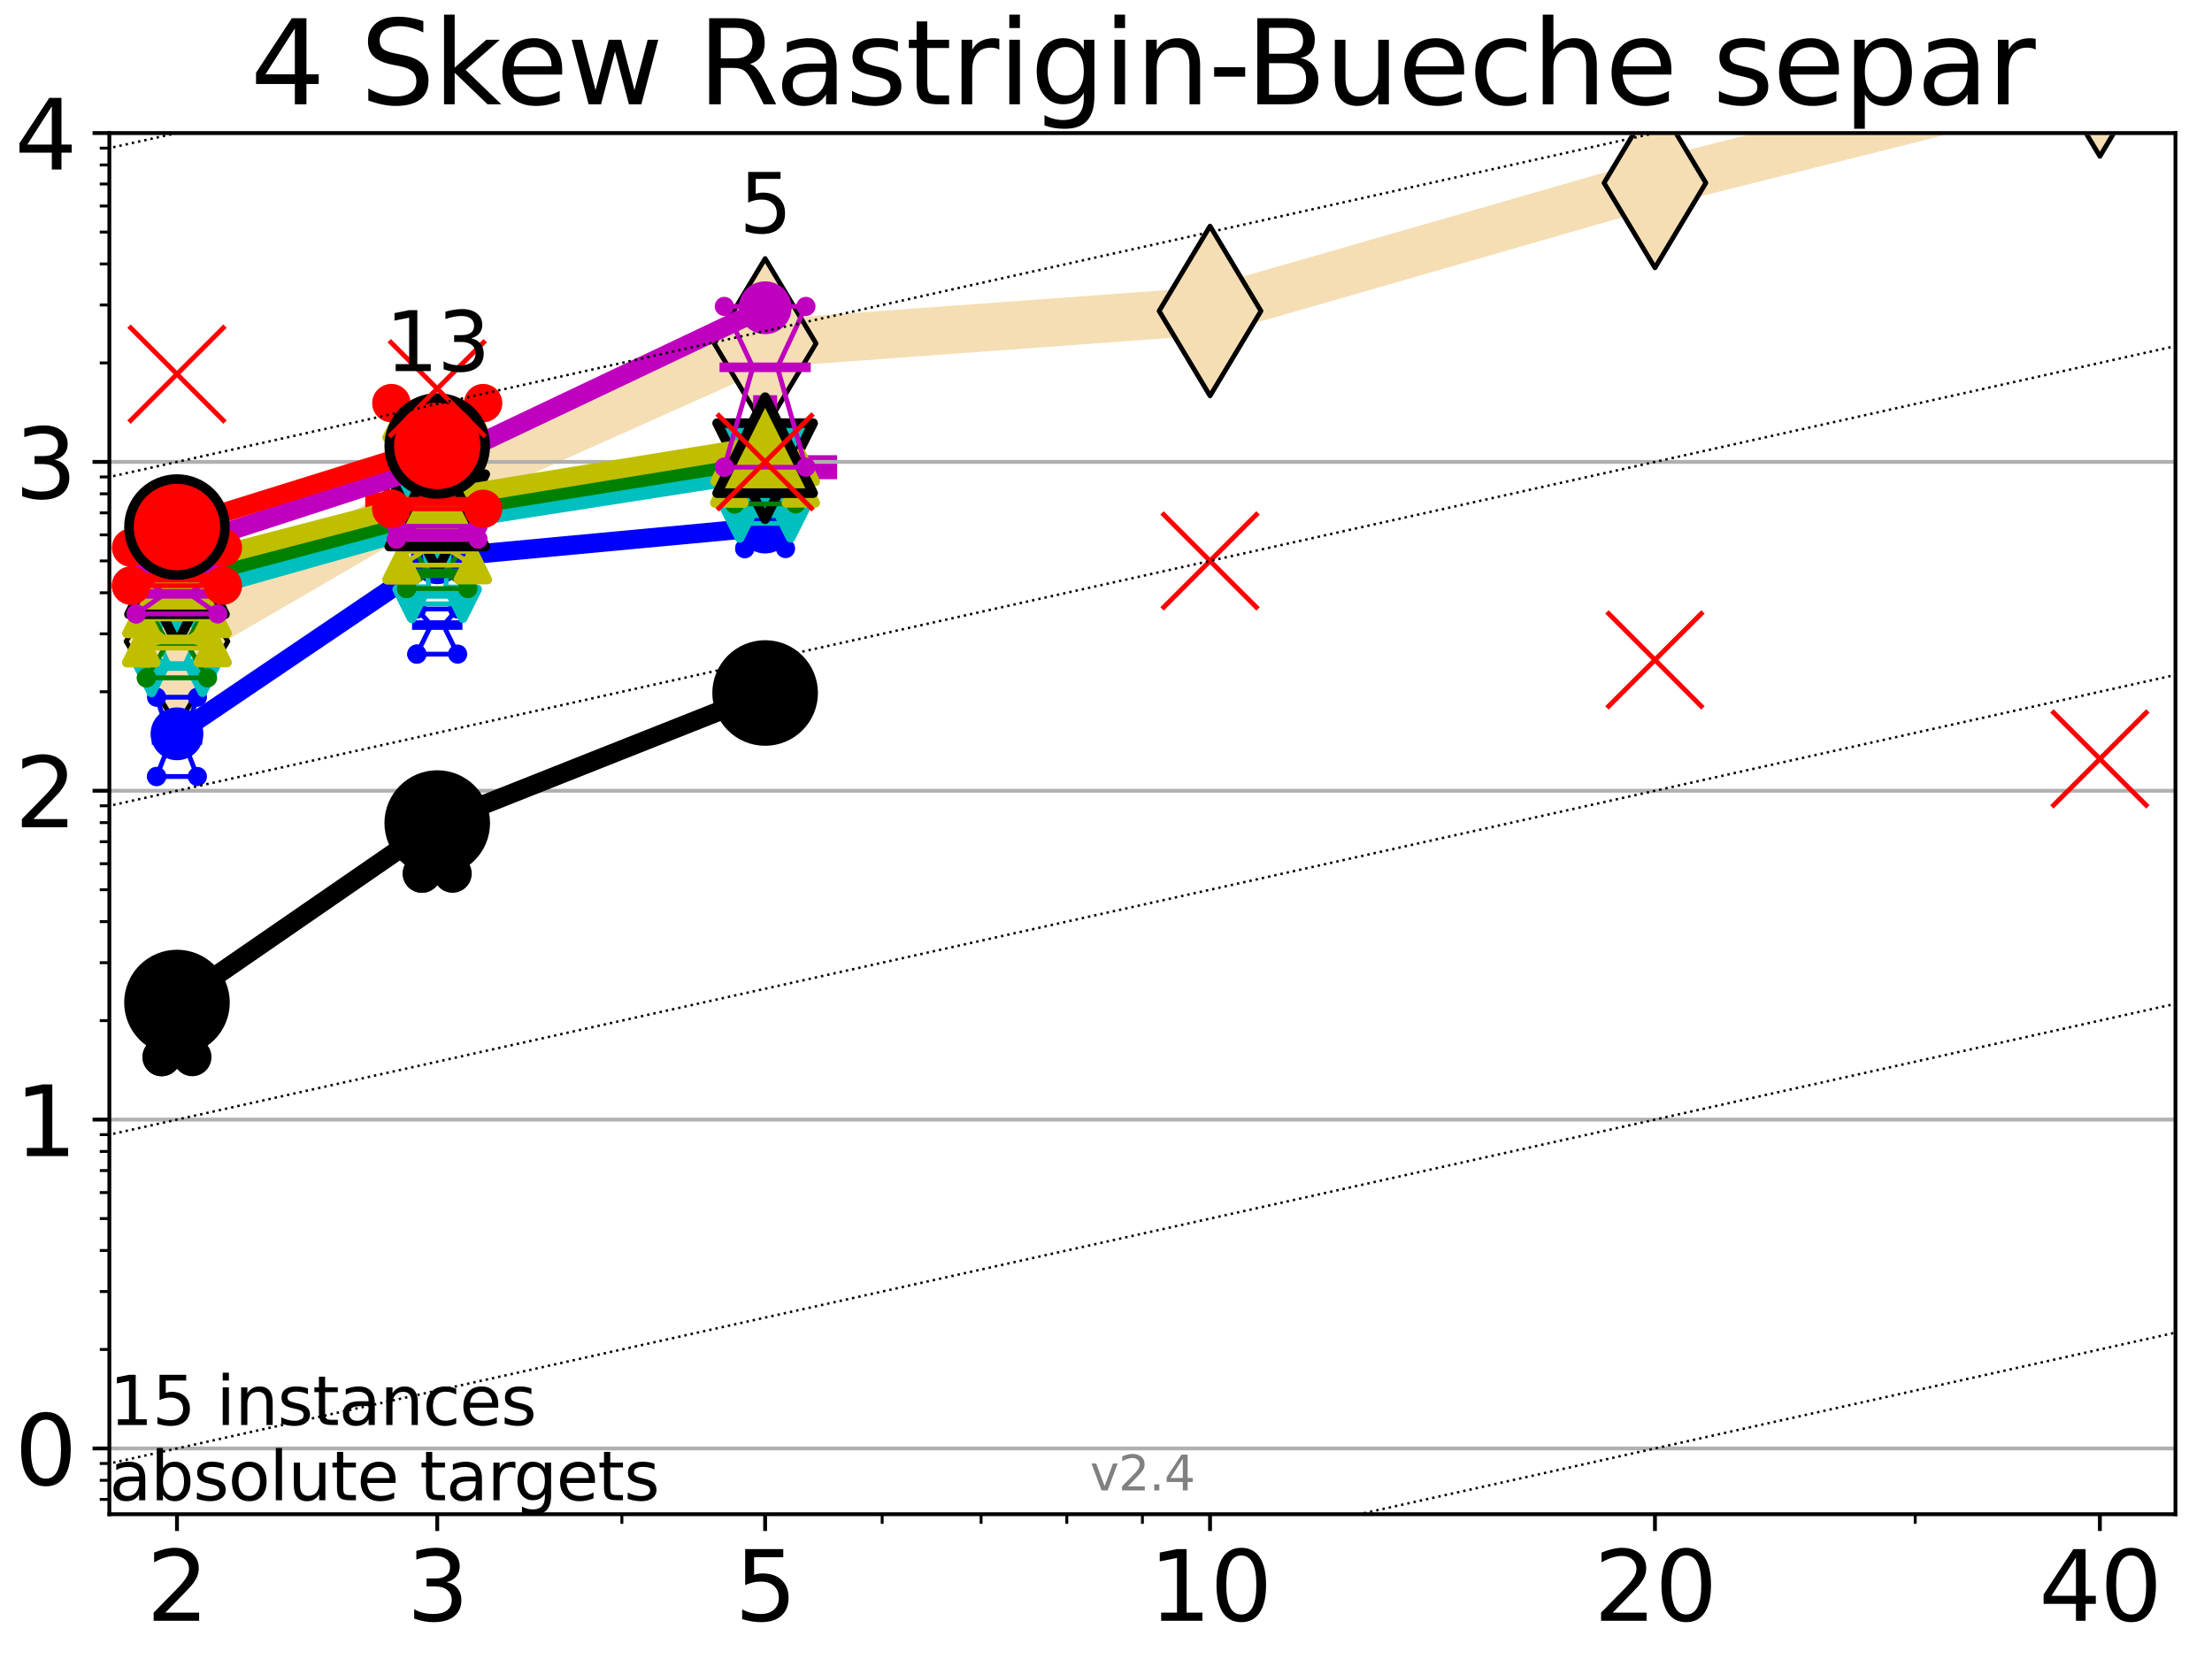<?xml version="1.0" encoding="utf-8" standalone="no"?>
<!DOCTYPE svg PUBLIC "-//W3C//DTD SVG 1.1//EN"
  "http://www.w3.org/Graphics/SVG/1.1/DTD/svg11.dtd">
<svg height="345.6pt" version="1.1" viewBox="0 0 460.8 345.6" width="460.8pt" xmlns="http://www.w3.org/2000/svg" xmlns:xlink="http://www.w3.org/1999/xlink">
 <defs>
  <style type="text/css">*{stroke-linecap:butt;stroke-linejoin:round;}</style>
 </defs>
 <g id="figure_1">
  <g id="patch_1">
   <path d="M 0 345.6 
L 460.8 345.6 
L 460.8 0 
L 0 0 
z
" style="fill:#ffffff;"/>
  </g>
  <g id="axes_1">
   <g id="patch_2">
    <path d="M 22.78 315.44 
L 453.192 315.44 
L 453.192 27.72 
L 22.78 27.72 
z
" style="fill:#ffffff;"/>
   </g>
   <g id="line2d_1">
    <path clip-path="url(#pb0f9827e56)" d="M 36.868 133.623 
L 91.085 102.081 
L 159.39 71.541 
L 252.074 64.785 
L 344.758 38.106 
L 437.443 14.883 
" style="fill:none;stroke:#f5deb3;stroke-linecap:square;stroke-width:10;"/>
    <defs>
     <path d="M 0 17.678 
L 10.607 0 
L 0 -17.678 
L -10.607 0 
z
" id="m5a09d47c4e" style="stroke:#000000;stroke-linejoin:miter;"/>
    </defs>
    <g clip-path="url(#pb0f9827e56)">
     <use style="fill:#f5deb3;stroke:#000000;stroke-linejoin:miter;" x="36.868" xlink:href="#m5a09d47c4e" y="133.623"/>
     <use style="fill:#f5deb3;stroke:#000000;stroke-linejoin:miter;" x="91.085" xlink:href="#m5a09d47c4e" y="102.081"/>
     <use style="fill:#f5deb3;stroke:#000000;stroke-linejoin:miter;" x="159.39" xlink:href="#m5a09d47c4e" y="71.541"/>
     <use style="fill:#f5deb3;stroke:#000000;stroke-linejoin:miter;" x="252.074" xlink:href="#m5a09d47c4e" y="64.785"/>
     <use style="fill:#f5deb3;stroke:#000000;stroke-linejoin:miter;" x="344.758" xlink:href="#m5a09d47c4e" y="38.106"/>
     <use style="fill:#f5deb3;stroke:#000000;stroke-linejoin:miter;" x="437.443" xlink:href="#m5a09d47c4e" y="14.883"/>
    </g>
   </g>
   <g id="line2d_2">
    <defs>
     <path d="M -15 0 
L 15 0 
M 0 15 
L 0 -15 
" id="m5e7da7d9f1" style="stroke:#bf00bf;stroke-width:5;"/>
    </defs>
    <g clip-path="url(#pb0f9827e56)">
     <use style="fill:#bf00bf;stroke:#bf00bf;stroke-width:5;" x="159.39" xlink:href="#m5e7da7d9f1" y="97.328"/>
    </g>
   </g>
   <g id="line2d_3">
    <defs>
     <path d="M -15 0 
L 15 0 
M 0 15 
L 0 -15 
" id="m318d6ad26e" style="stroke:#ff0000;stroke-width:5;"/>
    </defs>
    <g clip-path="url(#pb0f9827e56)">
     <use style="fill:#ff0000;stroke:#ff0000;stroke-width:5;" x="91.085" xlink:href="#m318d6ad26e" y="105.089"/>
    </g>
   </g>
   <g id="matplotlib.axis_1">
    <g id="xtick_1">
     <g id="line2d_4">
      <defs>
       <path d="M 0 0 
L 0 3.5 
" id="mded4e317a5" style="stroke:#000000;stroke-width:0.8;"/>
      </defs>
      <g>
       <use style="stroke:#000000;stroke-width:0.8;" x="36.868" xlink:href="#mded4e317a5" y="315.44"/>
      </g>
     </g>
     <g id="text_1">
      <!-- 2 -->
      <g transform="translate(30.506 337.637)scale(0.2 -0.2)">
       <defs>
        <path d="M 1228 531 
L 3431 531 
L 3431 0 
L 469 0 
L 469 531 
Q 828 903 1448 1529 
Q 2069 2156 2228 2338 
Q 2531 2678 2651 2914 
Q 2772 3150 2772 3378 
Q 2772 3750 2511 3984 
Q 2250 4219 1831 4219 
Q 1534 4219 1204 4116 
Q 875 4013 500 3803 
L 500 4441 
Q 881 4594 1212 4672 
Q 1544 4750 1819 4750 
Q 2544 4750 2975 4387 
Q 3406 4025 3406 3419 
Q 3406 3131 3298 2873 
Q 3191 2616 2906 2266 
Q 2828 2175 2409 1742 
Q 1991 1309 1228 531 
z
" id="DejaVuSans-32" transform="scale(0.016)"/>
       </defs>
       <use xlink:href="#DejaVuSans-32"/>
      </g>
     </g>
    </g>
    <g id="xtick_2">
     <g id="line2d_5">
      <g>
       <use style="stroke:#000000;stroke-width:0.8;" x="91.085" xlink:href="#mded4e317a5" y="315.44"/>
      </g>
     </g>
     <g id="text_2">
      <!-- 3 -->
      <g transform="translate(84.723 337.637)scale(0.2 -0.2)">
       <defs>
        <path d="M 2597 2516 
Q 3050 2419 3304 2112 
Q 3559 1806 3559 1356 
Q 3559 666 3084 287 
Q 2609 -91 1734 -91 
Q 1441 -91 1130 -33 
Q 819 25 488 141 
L 488 750 
Q 750 597 1062 519 
Q 1375 441 1716 441 
Q 2309 441 2620 675 
Q 2931 909 2931 1356 
Q 2931 1769 2642 2001 
Q 2353 2234 1838 2234 
L 1294 2234 
L 1294 2753 
L 1863 2753 
Q 2328 2753 2575 2939 
Q 2822 3125 2822 3475 
Q 2822 3834 2567 4026 
Q 2313 4219 1838 4219 
Q 1578 4219 1281 4162 
Q 984 4106 628 3988 
L 628 4550 
Q 988 4650 1302 4700 
Q 1616 4750 1894 4750 
Q 2613 4750 3031 4423 
Q 3450 4097 3450 3541 
Q 3450 3153 3228 2886 
Q 3006 2619 2597 2516 
z
" id="DejaVuSans-33" transform="scale(0.016)"/>
       </defs>
       <use xlink:href="#DejaVuSans-33"/>
      </g>
     </g>
    </g>
    <g id="xtick_3">
     <g id="line2d_6">
      <g>
       <use style="stroke:#000000;stroke-width:0.8;" x="159.39" xlink:href="#mded4e317a5" y="315.44"/>
      </g>
     </g>
     <g id="text_3">
      <!-- 5 -->
      <g transform="translate(153.028 337.637)scale(0.2 -0.2)">
       <defs>
        <path d="M 691 4666 
L 3169 4666 
L 3169 4134 
L 1269 4134 
L 1269 2991 
Q 1406 3038 1543 3061 
Q 1681 3084 1819 3084 
Q 2600 3084 3056 2656 
Q 3513 2228 3513 1497 
Q 3513 744 3044 326 
Q 2575 -91 1722 -91 
Q 1428 -91 1123 -41 
Q 819 9 494 109 
L 494 744 
Q 775 591 1075 516 
Q 1375 441 1709 441 
Q 2250 441 2565 725 
Q 2881 1009 2881 1497 
Q 2881 1984 2565 2268 
Q 2250 2553 1709 2553 
Q 1456 2553 1204 2497 
Q 953 2441 691 2322 
L 691 4666 
z
" id="DejaVuSans-35" transform="scale(0.016)"/>
       </defs>
       <use xlink:href="#DejaVuSans-35"/>
      </g>
     </g>
    </g>
    <g id="xtick_4">
     <g id="line2d_7">
      <g>
       <use style="stroke:#000000;stroke-width:0.8;" x="252.074" xlink:href="#mded4e317a5" y="315.44"/>
      </g>
     </g>
     <g id="text_4">
      <!-- 10 -->
      <g transform="translate(239.349 337.637)scale(0.2 -0.2)">
       <defs>
        <path d="M 794 531 
L 1825 531 
L 1825 4091 
L 703 3866 
L 703 4441 
L 1819 4666 
L 2450 4666 
L 2450 531 
L 3481 531 
L 3481 0 
L 794 0 
L 794 531 
z
" id="DejaVuSans-31" transform="scale(0.016)"/>
        <path d="M 2034 4250 
Q 1547 4250 1301 3770 
Q 1056 3291 1056 2328 
Q 1056 1369 1301 889 
Q 1547 409 2034 409 
Q 2525 409 2770 889 
Q 3016 1369 3016 2328 
Q 3016 3291 2770 3770 
Q 2525 4250 2034 4250 
z
M 2034 4750 
Q 2819 4750 3233 4129 
Q 3647 3509 3647 2328 
Q 3647 1150 3233 529 
Q 2819 -91 2034 -91 
Q 1250 -91 836 529 
Q 422 1150 422 2328 
Q 422 3509 836 4129 
Q 1250 4750 2034 4750 
z
" id="DejaVuSans-30" transform="scale(0.016)"/>
       </defs>
       <use xlink:href="#DejaVuSans-31"/>
       <use x="63.623" xlink:href="#DejaVuSans-30"/>
      </g>
     </g>
    </g>
    <g id="xtick_5">
     <g id="line2d_8">
      <g>
       <use style="stroke:#000000;stroke-width:0.8;" x="344.758" xlink:href="#mded4e317a5" y="315.44"/>
      </g>
     </g>
     <g id="text_5">
      <!-- 20 -->
      <g transform="translate(332.033 337.637)scale(0.2 -0.2)">
       <use xlink:href="#DejaVuSans-32"/>
       <use x="63.623" xlink:href="#DejaVuSans-30"/>
      </g>
     </g>
    </g>
    <g id="xtick_6">
     <g id="line2d_9">
      <g>
       <use style="stroke:#000000;stroke-width:0.8;" x="437.443" xlink:href="#mded4e317a5" y="315.44"/>
      </g>
     </g>
     <g id="text_6">
      <!-- 40 -->
      <g transform="translate(424.718 337.637)scale(0.2 -0.2)">
       <defs>
        <path d="M 2419 4116 
L 825 1625 
L 2419 1625 
L 2419 4116 
z
M 2253 4666 
L 3047 4666 
L 3047 1625 
L 3713 1625 
L 3713 1100 
L 3047 1100 
L 3047 0 
L 2419 0 
L 2419 1100 
L 313 1100 
L 313 1709 
L 2253 4666 
z
" id="DejaVuSans-34" transform="scale(0.016)"/>
       </defs>
       <use xlink:href="#DejaVuSans-34"/>
       <use x="63.623" xlink:href="#DejaVuSans-30"/>
      </g>
     </g>
    </g>
    <g id="xtick_7">
     <g id="line2d_10">
      <defs>
       <path d="M 0 0 
L 0 2 
" id="m52057d700e" style="stroke:#000000;stroke-width:0.6;"/>
      </defs>
      <g>
       <use style="stroke:#000000;stroke-width:0.6;" x="129.552" xlink:href="#m52057d700e" y="315.44"/>
      </g>
     </g>
    </g>
    <g id="xtick_8">
     <g id="line2d_11">
      <g>
       <use style="stroke:#000000;stroke-width:0.6;" x="183.769" xlink:href="#m52057d700e" y="315.44"/>
      </g>
     </g>
    </g>
    <g id="xtick_9">
     <g id="line2d_12">
      <g>
       <use style="stroke:#000000;stroke-width:0.6;" x="204.381" xlink:href="#m52057d700e" y="315.44"/>
      </g>
     </g>
    </g>
    <g id="xtick_10">
     <g id="line2d_13">
      <g>
       <use style="stroke:#000000;stroke-width:0.6;" x="222.237" xlink:href="#m52057d700e" y="315.44"/>
      </g>
     </g>
    </g>
    <g id="xtick_11">
     <g id="line2d_14">
      <g>
       <use style="stroke:#000000;stroke-width:0.6;" x="237.986" xlink:href="#m52057d700e" y="315.44"/>
      </g>
     </g>
    </g>
    <g id="xtick_12">
     <g id="line2d_15">
      <g>
       <use style="stroke:#000000;stroke-width:0.6;" x="398.975" xlink:href="#m52057d700e" y="315.44"/>
      </g>
     </g>
    </g>
   </g>
   <g id="matplotlib.axis_2">
    <g id="ytick_1">
     <g id="line2d_16">
      <path clip-path="url(#pb0f9827e56)" d="M 22.78 301.739 
L 453.192 301.739 
" style="fill:none;stroke:#b0b0b0;stroke-linecap:square;stroke-width:0.8;"/>
     </g>
     <g id="line2d_17">
      <defs>
       <path d="M 0 0 
L -3.5 0 
" id="mf00129b168" style="stroke:#000000;stroke-width:0.8;"/>
      </defs>
      <g>
       <use style="stroke:#000000;stroke-width:0.8;" x="22.78" xlink:href="#mf00129b168" y="301.739"/>
      </g>
     </g>
     <g id="text_7">
      <!-- 0 -->
      <g transform="translate(3.055 309.337)scale(0.2 -0.2)">
       <use xlink:href="#DejaVuSans-30"/>
      </g>
     </g>
    </g>
    <g id="ytick_2">
     <g id="line2d_18">
      <path clip-path="url(#pb0f9827e56)" d="M 22.78 233.234 
L 453.192 233.234 
" style="fill:none;stroke:#b0b0b0;stroke-linecap:square;stroke-width:0.8;"/>
     </g>
     <g id="line2d_19">
      <g>
       <use style="stroke:#000000;stroke-width:0.8;" x="22.78" xlink:href="#mf00129b168" y="233.234"/>
      </g>
     </g>
     <g id="text_8">
      <!-- 1 -->
      <g transform="translate(3.055 240.833)scale(0.2 -0.2)">
       <use xlink:href="#DejaVuSans-31"/>
      </g>
     </g>
    </g>
    <g id="ytick_3">
     <g id="line2d_20">
      <path clip-path="url(#pb0f9827e56)" d="M 22.78 164.73 
L 453.192 164.73 
" style="fill:none;stroke:#b0b0b0;stroke-linecap:square;stroke-width:0.8;"/>
     </g>
     <g id="line2d_21">
      <g>
       <use style="stroke:#000000;stroke-width:0.8;" x="22.78" xlink:href="#mf00129b168" y="164.73"/>
      </g>
     </g>
     <g id="text_9">
      <!-- 2 -->
      <g transform="translate(3.055 172.328)scale(0.2 -0.2)">
       <use xlink:href="#DejaVuSans-32"/>
      </g>
     </g>
    </g>
    <g id="ytick_4">
     <g id="line2d_22">
      <path clip-path="url(#pb0f9827e56)" d="M 22.78 96.225 
L 453.192 96.225 
" style="fill:none;stroke:#b0b0b0;stroke-linecap:square;stroke-width:0.8;"/>
     </g>
     <g id="line2d_23">
      <g>
       <use style="stroke:#000000;stroke-width:0.8;" x="22.78" xlink:href="#mf00129b168" y="96.225"/>
      </g>
     </g>
     <g id="text_10">
      <!-- 3 -->
      <g transform="translate(3.055 103.823)scale(0.2 -0.2)">
       <use xlink:href="#DejaVuSans-33"/>
      </g>
     </g>
    </g>
    <g id="ytick_5">
     <g id="line2d_24">
      <path clip-path="url(#pb0f9827e56)" d="M 22.78 27.72 
L 453.192 27.72 
" style="fill:none;stroke:#b0b0b0;stroke-linecap:square;stroke-width:0.8;"/>
     </g>
     <g id="line2d_25">
      <g>
       <use style="stroke:#000000;stroke-width:0.8;" x="22.78" xlink:href="#mf00129b168" y="27.72"/>
      </g>
     </g>
     <g id="text_11">
      <!-- 4 -->
      <g transform="translate(3.055 35.318)scale(0.2 -0.2)">
       <use xlink:href="#DejaVuSans-34"/>
      </g>
     </g>
    </g>
    <g id="ytick_6">
     <g id="line2d_26">
      <defs>
       <path d="M 0 0 
L -2 0 
" id="mb0892347aa" style="stroke:#000000;stroke-width:0.6;"/>
      </defs>
      <g>
       <use style="stroke:#000000;stroke-width:0.6;" x="22.78" xlink:href="#mb0892347aa" y="312.351"/>
      </g>
     </g>
    </g>
    <g id="ytick_7">
     <g id="line2d_27">
      <g>
       <use style="stroke:#000000;stroke-width:0.6;" x="22.78" xlink:href="#mb0892347aa" y="308.378"/>
      </g>
     </g>
    </g>
    <g id="ytick_8">
     <g id="line2d_28">
      <g>
       <use style="stroke:#000000;stroke-width:0.6;" x="22.78" xlink:href="#mb0892347aa" y="304.874"/>
      </g>
     </g>
    </g>
    <g id="ytick_9">
     <g id="line2d_29">
      <g>
       <use style="stroke:#000000;stroke-width:0.6;" x="22.78" xlink:href="#mb0892347aa" y="281.117"/>
      </g>
     </g>
    </g>
    <g id="ytick_10">
     <g id="line2d_30">
      <g>
       <use style="stroke:#000000;stroke-width:0.6;" x="22.78" xlink:href="#mb0892347aa" y="269.054"/>
      </g>
     </g>
    </g>
    <g id="ytick_11">
     <g id="line2d_31">
      <g>
       <use style="stroke:#000000;stroke-width:0.6;" x="22.78" xlink:href="#mb0892347aa" y="260.495"/>
      </g>
     </g>
    </g>
    <g id="ytick_12">
     <g id="line2d_32">
      <g>
       <use style="stroke:#000000;stroke-width:0.6;" x="22.78" xlink:href="#mb0892347aa" y="253.856"/>
      </g>
     </g>
    </g>
    <g id="ytick_13">
     <g id="line2d_33">
      <g>
       <use style="stroke:#000000;stroke-width:0.6;" x="22.78" xlink:href="#mb0892347aa" y="248.432"/>
      </g>
     </g>
    </g>
    <g id="ytick_14">
     <g id="line2d_34">
      <g>
       <use style="stroke:#000000;stroke-width:0.6;" x="22.78" xlink:href="#mb0892347aa" y="243.846"/>
      </g>
     </g>
    </g>
    <g id="ytick_15">
     <g id="line2d_35">
      <g>
       <use style="stroke:#000000;stroke-width:0.6;" x="22.78" xlink:href="#mb0892347aa" y="239.873"/>
      </g>
     </g>
    </g>
    <g id="ytick_16">
     <g id="line2d_36">
      <g>
       <use style="stroke:#000000;stroke-width:0.6;" x="22.78" xlink:href="#mb0892347aa" y="236.369"/>
      </g>
     </g>
    </g>
    <g id="ytick_17">
     <g id="line2d_37">
      <g>
       <use style="stroke:#000000;stroke-width:0.6;" x="22.78" xlink:href="#mb0892347aa" y="212.612"/>
      </g>
     </g>
    </g>
    <g id="ytick_18">
     <g id="line2d_38">
      <g>
       <use style="stroke:#000000;stroke-width:0.6;" x="22.78" xlink:href="#mb0892347aa" y="200.549"/>
      </g>
     </g>
    </g>
    <g id="ytick_19">
     <g id="line2d_39">
      <g>
       <use style="stroke:#000000;stroke-width:0.6;" x="22.78" xlink:href="#mb0892347aa" y="191.99"/>
      </g>
     </g>
    </g>
    <g id="ytick_20">
     <g id="line2d_40">
      <g>
       <use style="stroke:#000000;stroke-width:0.6;" x="22.78" xlink:href="#mb0892347aa" y="185.352"/>
      </g>
     </g>
    </g>
    <g id="ytick_21">
     <g id="line2d_41">
      <g>
       <use style="stroke:#000000;stroke-width:0.6;" x="22.78" xlink:href="#mb0892347aa" y="179.927"/>
      </g>
     </g>
    </g>
    <g id="ytick_22">
     <g id="line2d_42">
      <g>
       <use style="stroke:#000000;stroke-width:0.6;" x="22.78" xlink:href="#mb0892347aa" y="175.341"/>
      </g>
     </g>
    </g>
    <g id="ytick_23">
     <g id="line2d_43">
      <g>
       <use style="stroke:#000000;stroke-width:0.6;" x="22.78" xlink:href="#mb0892347aa" y="171.368"/>
      </g>
     </g>
    </g>
    <g id="ytick_24">
     <g id="line2d_44">
      <g>
       <use style="stroke:#000000;stroke-width:0.6;" x="22.78" xlink:href="#mb0892347aa" y="167.864"/>
      </g>
     </g>
    </g>
    <g id="ytick_25">
     <g id="line2d_45">
      <g>
       <use style="stroke:#000000;stroke-width:0.6;" x="22.78" xlink:href="#mb0892347aa" y="144.108"/>
      </g>
     </g>
    </g>
    <g id="ytick_26">
     <g id="line2d_46">
      <g>
       <use style="stroke:#000000;stroke-width:0.6;" x="22.78" xlink:href="#mb0892347aa" y="132.044"/>
      </g>
     </g>
    </g>
    <g id="ytick_27">
     <g id="line2d_47">
      <g>
       <use style="stroke:#000000;stroke-width:0.6;" x="22.78" xlink:href="#mb0892347aa" y="123.486"/>
      </g>
     </g>
    </g>
    <g id="ytick_28">
     <g id="line2d_48">
      <g>
       <use style="stroke:#000000;stroke-width:0.6;" x="22.78" xlink:href="#mb0892347aa" y="116.847"/>
      </g>
     </g>
    </g>
    <g id="ytick_29">
     <g id="line2d_49">
      <g>
       <use style="stroke:#000000;stroke-width:0.6;" x="22.78" xlink:href="#mb0892347aa" y="111.422"/>
      </g>
     </g>
    </g>
    <g id="ytick_30">
     <g id="line2d_50">
      <g>
       <use style="stroke:#000000;stroke-width:0.6;" x="22.78" xlink:href="#mb0892347aa" y="106.836"/>
      </g>
     </g>
    </g>
    <g id="ytick_31">
     <g id="line2d_51">
      <g>
       <use style="stroke:#000000;stroke-width:0.6;" x="22.78" xlink:href="#mb0892347aa" y="102.864"/>
      </g>
     </g>
    </g>
    <g id="ytick_32">
     <g id="line2d_52">
      <g>
       <use style="stroke:#000000;stroke-width:0.6;" x="22.78" xlink:href="#mb0892347aa" y="99.359"/>
      </g>
     </g>
    </g>
    <g id="ytick_33">
     <g id="line2d_53">
      <g>
       <use style="stroke:#000000;stroke-width:0.6;" x="22.78" xlink:href="#mb0892347aa" y="75.603"/>
      </g>
     </g>
    </g>
    <g id="ytick_34">
     <g id="line2d_54">
      <g>
       <use style="stroke:#000000;stroke-width:0.6;" x="22.78" xlink:href="#mb0892347aa" y="63.54"/>
      </g>
     </g>
    </g>
    <g id="ytick_35">
     <g id="line2d_55">
      <g>
       <use style="stroke:#000000;stroke-width:0.6;" x="22.78" xlink:href="#mb0892347aa" y="54.981"/>
      </g>
     </g>
    </g>
    <g id="ytick_36">
     <g id="line2d_56">
      <g>
       <use style="stroke:#000000;stroke-width:0.6;" x="22.78" xlink:href="#mb0892347aa" y="48.342"/>
      </g>
     </g>
    </g>
    <g id="ytick_37">
     <g id="line2d_57">
      <g>
       <use style="stroke:#000000;stroke-width:0.6;" x="22.78" xlink:href="#mb0892347aa" y="42.918"/>
      </g>
     </g>
    </g>
    <g id="ytick_38">
     <g id="line2d_58">
      <g>
       <use style="stroke:#000000;stroke-width:0.6;" x="22.78" xlink:href="#mb0892347aa" y="38.332"/>
      </g>
     </g>
    </g>
    <g id="ytick_39">
     <g id="line2d_59">
      <g>
       <use style="stroke:#000000;stroke-width:0.6;" x="22.78" xlink:href="#mb0892347aa" y="34.359"/>
      </g>
     </g>
    </g>
    <g id="ytick_40">
     <g id="line2d_60">
      <g>
       <use style="stroke:#000000;stroke-width:0.6;" x="22.78" xlink:href="#mb0892347aa" y="30.855"/>
      </g>
     </g>
    </g>
   </g>
   <g id="line2d_61">
    <path clip-path="url(#pb0f9827e56)" d="M 33.682 220.196 
L 35.912 213.749 
L 33.682 204.24 
L 40.054 204.24 
L 37.824 213.749 
L 40.054 220.196 
L 33.682 220.196 
" style="fill:none;stroke:#000000;stroke-linecap:square;"/>
   </g>
   <g id="line2d_62">
    <path clip-path="url(#pb0f9827e56)" d="M 33.682 220.196 
L 40.054 220.196 
L 40.054 204.24 
L 33.682 204.24 
L 33.682 220.196 
" style="fill:none;"/>
    <defs>
     <path d="M 0 3 
C 0.796 3 1.559 2.684 2.121 2.121 
C 2.684 1.559 3 0.796 3 0 
C 3 -0.796 2.684 -1.559 2.121 -2.121 
C 1.559 -2.684 0.796 -3 0 -3 
C -0.796 -3 -1.559 -2.684 -2.121 -2.121 
C -2.684 -1.559 -3 -0.796 -3 0 
C -3 0.796 -2.684 1.559 -2.121 2.121 
C -1.559 2.684 -0.796 3 0 3 
z
" id="mb4ca16164e" style="stroke:#000000;stroke-width:2;"/>
    </defs>
    <g clip-path="url(#pb0f9827e56)">
     <use style="stroke:#000000;stroke-width:2;" x="33.682" xlink:href="#mb4ca16164e" y="220.196"/>
     <use style="stroke:#000000;stroke-width:2;" x="40.054" xlink:href="#mb4ca16164e" y="220.196"/>
     <use style="stroke:#000000;stroke-width:2;" x="40.054" xlink:href="#mb4ca16164e" y="204.24"/>
     <use style="stroke:#000000;stroke-width:2;" x="33.682" xlink:href="#mb4ca16164e" y="204.24"/>
     <use style="stroke:#000000;stroke-width:2;" x="33.682" xlink:href="#mb4ca16164e" y="220.196"/>
    </g>
   </g>
   <g id="line2d_63">
    <path clip-path="url(#pb0f9827e56)" d="M 33.682 213.749 
L 40.054 213.749 
" style="fill:none;stroke:#000000;stroke-linecap:square;stroke-width:2;"/>
   </g>
   <g id="line2d_64">
    <path clip-path="url(#pb0f9827e56)" d="M 87.899 181.98 
L 90.129 176.203 
L 87.899 175.2 
L 94.271 175.2 
L 92.041 176.203 
L 94.271 181.98 
L 87.899 181.98 
" style="fill:none;stroke:#000000;stroke-linecap:square;"/>
   </g>
   <g id="line2d_65">
    <path clip-path="url(#pb0f9827e56)" d="M 87.899 181.98 
L 94.271 181.98 
L 94.271 175.2 
L 87.899 175.2 
L 87.899 181.98 
" style="fill:none;"/>
    <g clip-path="url(#pb0f9827e56)">
     <use style="stroke:#000000;stroke-width:2;" x="87.899" xlink:href="#mb4ca16164e" y="181.98"/>
     <use style="stroke:#000000;stroke-width:2;" x="94.271" xlink:href="#mb4ca16164e" y="181.98"/>
     <use style="stroke:#000000;stroke-width:2;" x="94.271" xlink:href="#mb4ca16164e" y="175.2"/>
     <use style="stroke:#000000;stroke-width:2;" x="87.899" xlink:href="#mb4ca16164e" y="175.2"/>
     <use style="stroke:#000000;stroke-width:2;" x="87.899" xlink:href="#mb4ca16164e" y="181.98"/>
    </g>
   </g>
   <g id="line2d_66">
    <path clip-path="url(#pb0f9827e56)" d="M 87.899 176.203 
L 94.271 176.203 
" style="fill:none;stroke:#000000;stroke-linecap:square;stroke-width:2;"/>
   </g>
   <g id="line2d_67">
    <path clip-path="url(#pb0f9827e56)" d="M 156.204 149.224 
L 158.434 146.251 
L 156.204 144.739 
L 162.576 144.739 
L 160.346 146.251 
L 162.576 149.224 
L 156.204 149.224 
" style="fill:none;stroke:#000000;stroke-linecap:square;"/>
   </g>
   <g id="line2d_68">
    <path clip-path="url(#pb0f9827e56)" d="M 156.204 149.224 
L 162.576 149.224 
L 162.576 144.739 
L 156.204 144.739 
L 156.204 149.224 
" style="fill:none;"/>
    <g clip-path="url(#pb0f9827e56)">
     <use style="stroke:#000000;stroke-width:2;" x="156.204" xlink:href="#mb4ca16164e" y="149.224"/>
     <use style="stroke:#000000;stroke-width:2;" x="162.576" xlink:href="#mb4ca16164e" y="149.224"/>
     <use style="stroke:#000000;stroke-width:2;" x="162.576" xlink:href="#mb4ca16164e" y="144.739"/>
     <use style="stroke:#000000;stroke-width:2;" x="156.204" xlink:href="#mb4ca16164e" y="144.739"/>
     <use style="stroke:#000000;stroke-width:2;" x="156.204" xlink:href="#mb4ca16164e" y="149.224"/>
    </g>
   </g>
   <g id="line2d_69">
    <path clip-path="url(#pb0f9827e56)" d="M 156.204 146.251 
L 162.576 146.251 
" style="fill:none;stroke:#000000;stroke-linecap:square;stroke-width:2;"/>
   </g>
   <g id="line2d_70">
    <path clip-path="url(#pb0f9827e56)" d="M 36.868 208.845 
L 91.085 171.459 
" style="fill:none;stroke:#000000;stroke-linecap:square;stroke-width:4;"/>
   </g>
   <g id="line2d_71">
    <path clip-path="url(#pb0f9827e56)" d="M 91.085 171.459 
L 159.39 144.363 
" style="fill:none;stroke:#000000;stroke-linecap:square;stroke-width:4;"/>
   </g>
   <g id="line2d_72">
    <path clip-path="url(#pb0f9827e56)" d="M 36.868 208.845 
L 91.085 171.459 
L 159.39 144.363 
" style="fill:none;"/>
    <defs>
     <path d="M 0 10 
C 2.652 10 5.196 8.946 7.071 7.071 
C 8.946 5.196 10 2.652 10 0 
C 10 -2.652 8.946 -5.196 7.071 -7.071 
C 5.196 -8.946 2.652 -10 0 -10 
C -2.652 -10 -5.196 -8.946 -7.071 -7.071 
C -8.946 -5.196 -10 -2.652 -10 0 
C -10 2.652 -8.946 5.196 -7.071 7.071 
C -5.196 8.946 -2.652 10 0 10 
z
" id="maf324748e0" style="stroke:#000000;stroke-width:2;"/>
    </defs>
    <g clip-path="url(#pb0f9827e56)">
     <use style="stroke:#000000;stroke-width:2;" x="36.868" xlink:href="#maf324748e0" y="208.845"/>
     <use style="stroke:#000000;stroke-width:2;" x="91.085" xlink:href="#maf324748e0" y="171.459"/>
     <use style="stroke:#000000;stroke-width:2;" x="159.39" xlink:href="#maf324748e0" y="144.363"/>
    </g>
   </g>
   <g id="line2d_73">
    <path clip-path="url(#pb0f9827e56)" d="M 32.62 161.759 
L 35.594 154.14 
L 32.62 145.245 
L 41.116 145.245 
L 38.143 154.14 
L 41.116 161.759 
L 32.62 161.759 
" style="fill:none;stroke:#0000ff;stroke-linecap:square;"/>
   </g>
   <g id="line2d_74">
    <path clip-path="url(#pb0f9827e56)" d="M 32.62 161.759 
L 41.116 161.759 
L 41.116 145.245 
L 32.62 145.245 
L 32.62 161.759 
" style="fill:none;"/>
    <defs>
     <path d="M 0 1.5 
C 0.398 1.5 0.779 1.342 1.061 1.061 
C 1.342 0.779 1.5 0.398 1.5 0 
C 1.5 -0.398 1.342 -0.779 1.061 -1.061 
C 0.779 -1.342 0.398 -1.5 0 -1.5 
C -0.398 -1.5 -0.779 -1.342 -1.061 -1.061 
C -1.342 -0.779 -1.5 -0.398 -1.5 0 
C -1.5 0.398 -1.342 0.779 -1.061 1.061 
C -0.779 1.342 -0.398 1.5 0 1.5 
z
" id="m0c18c380d5" style="stroke:#0000ff;"/>
    </defs>
    <g clip-path="url(#pb0f9827e56)">
     <use style="fill:#0000ff;stroke:#0000ff;" x="32.62" xlink:href="#m0c18c380d5" y="161.759"/>
     <use style="fill:#0000ff;stroke:#0000ff;" x="41.116" xlink:href="#m0c18c380d5" y="161.759"/>
     <use style="fill:#0000ff;stroke:#0000ff;" x="41.116" xlink:href="#m0c18c380d5" y="145.245"/>
     <use style="fill:#0000ff;stroke:#0000ff;" x="32.62" xlink:href="#m0c18c380d5" y="145.245"/>
     <use style="fill:#0000ff;stroke:#0000ff;" x="32.62" xlink:href="#m0c18c380d5" y="161.759"/>
    </g>
   </g>
   <g id="line2d_75">
    <path clip-path="url(#pb0f9827e56)" d="M 32.62 154.14 
L 41.116 154.14 
" style="fill:none;stroke:#0000ff;stroke-linecap:square;stroke-width:2;"/>
   </g>
   <g id="line2d_76">
    <path clip-path="url(#pb0f9827e56)" d="M 86.837 136.264 
L 89.811 130.217 
L 86.837 126.869 
L 95.333 126.869 
L 92.359 130.217 
L 95.333 136.264 
L 86.837 136.264 
" style="fill:none;stroke:#0000ff;stroke-linecap:square;"/>
   </g>
   <g id="line2d_77">
    <path clip-path="url(#pb0f9827e56)" d="M 86.837 136.264 
L 95.333 136.264 
L 95.333 126.869 
L 86.837 126.869 
L 86.837 136.264 
" style="fill:none;"/>
    <g clip-path="url(#pb0f9827e56)">
     <use style="fill:#0000ff;stroke:#0000ff;" x="86.837" xlink:href="#m0c18c380d5" y="136.264"/>
     <use style="fill:#0000ff;stroke:#0000ff;" x="95.333" xlink:href="#m0c18c380d5" y="136.264"/>
     <use style="fill:#0000ff;stroke:#0000ff;" x="95.333" xlink:href="#m0c18c380d5" y="126.869"/>
     <use style="fill:#0000ff;stroke:#0000ff;" x="86.837" xlink:href="#m0c18c380d5" y="126.869"/>
     <use style="fill:#0000ff;stroke:#0000ff;" x="86.837" xlink:href="#m0c18c380d5" y="136.264"/>
    </g>
   </g>
   <g id="line2d_78">
    <path clip-path="url(#pb0f9827e56)" d="M 86.837 130.217 
L 95.333 130.217 
" style="fill:none;stroke:#0000ff;stroke-linecap:square;stroke-width:2;"/>
   </g>
   <g id="line2d_79">
    <path clip-path="url(#pb0f9827e56)" d="M 155.142 114.272 
L 158.116 107.681 
L 155.142 105.965 
L 163.638 105.965 
L 160.665 107.681 
L 163.638 114.272 
L 155.142 114.272 
" style="fill:none;stroke:#0000ff;stroke-linecap:square;"/>
   </g>
   <g id="line2d_80">
    <path clip-path="url(#pb0f9827e56)" d="M 155.142 114.272 
L 163.638 114.272 
L 163.638 105.965 
L 155.142 105.965 
L 155.142 114.272 
" style="fill:none;"/>
    <g clip-path="url(#pb0f9827e56)">
     <use style="fill:#0000ff;stroke:#0000ff;" x="155.142" xlink:href="#m0c18c380d5" y="114.272"/>
     <use style="fill:#0000ff;stroke:#0000ff;" x="163.638" xlink:href="#m0c18c380d5" y="114.272"/>
     <use style="fill:#0000ff;stroke:#0000ff;" x="163.638" xlink:href="#m0c18c380d5" y="105.965"/>
     <use style="fill:#0000ff;stroke:#0000ff;" x="155.142" xlink:href="#m0c18c380d5" y="105.965"/>
     <use style="fill:#0000ff;stroke:#0000ff;" x="155.142" xlink:href="#m0c18c380d5" y="114.272"/>
    </g>
   </g>
   <g id="line2d_81">
    <path clip-path="url(#pb0f9827e56)" d="M 155.142 107.681 
L 163.638 107.681 
" style="fill:none;stroke:#0000ff;stroke-linecap:square;stroke-width:2;"/>
   </g>
   <g id="line2d_82">
    <path clip-path="url(#pb0f9827e56)" d="M 36.868 152.872 
L 91.085 116.188 
" style="fill:none;stroke:#0000ff;stroke-linecap:square;stroke-width:4;"/>
   </g>
   <g id="line2d_83">
    <path clip-path="url(#pb0f9827e56)" d="M 91.085 116.188 
L 159.39 109.799 
" style="fill:none;stroke:#0000ff;stroke-linecap:square;stroke-width:4;"/>
   </g>
   <g id="line2d_84">
    <path clip-path="url(#pb0f9827e56)" d="M 36.868 152.872 
L 91.085 116.188 
L 159.39 109.799 
" style="fill:none;"/>
    <defs>
     <path d="M 0 5 
C 1.326 5 2.598 4.473 3.536 3.536 
C 4.473 2.598 5 1.326 5 0 
C 5 -1.326 4.473 -2.598 3.536 -3.536 
C 2.598 -4.473 1.326 -5 0 -5 
C -1.326 -5 -2.598 -4.473 -3.536 -3.536 
C -4.473 -2.598 -5 -1.326 -5 0 
C -5 1.326 -4.473 2.598 -3.536 3.536 
C -2.598 4.473 -1.326 5 0 5 
z
" id="m3ad03b14dd" style="stroke:#0000ff;"/>
    </defs>
    <g clip-path="url(#pb0f9827e56)">
     <use style="fill:#0000ff;stroke:#0000ff;" x="36.868" xlink:href="#m3ad03b14dd" y="152.872"/>
     <use style="fill:#0000ff;stroke:#0000ff;" x="91.085" xlink:href="#m3ad03b14dd" y="116.188"/>
     <use style="fill:#0000ff;stroke:#0000ff;" x="159.39" xlink:href="#m3ad03b14dd" y="109.799"/>
    </g>
   </g>
   <g id="line2d_85">
    <path clip-path="url(#pb0f9827e56)" d="M 31.558 141.204 
L 35.275 138.745 
L 31.558 130.078 
L 42.178 130.078 
L 38.461 138.745 
L 42.178 141.204 
L 31.558 141.204 
" style="fill:none;stroke:#00bfbf;stroke-linecap:square;"/>
   </g>
   <g id="line2d_86">
    <path clip-path="url(#pb0f9827e56)" d="M 31.558 141.204 
L 42.178 141.204 
L 42.178 130.078 
L 31.558 130.078 
L 31.558 141.204 
" style="fill:none;"/>
    <defs>
     <path d="M -0 3 
L 3 -3 
L -3 -3 
z
" id="m160c0cbb69" style="stroke:#00bfbf;stroke-linejoin:miter;stroke-width:2;"/>
    </defs>
    <g clip-path="url(#pb0f9827e56)">
     <use style="fill:#00bfbf;stroke:#00bfbf;stroke-linejoin:miter;stroke-width:2;" x="31.558" xlink:href="#m160c0cbb69" y="141.204"/>
     <use style="fill:#00bfbf;stroke:#00bfbf;stroke-linejoin:miter;stroke-width:2;" x="42.178" xlink:href="#m160c0cbb69" y="141.204"/>
     <use style="fill:#00bfbf;stroke:#00bfbf;stroke-linejoin:miter;stroke-width:2;" x="42.178" xlink:href="#m160c0cbb69" y="130.078"/>
     <use style="fill:#00bfbf;stroke:#00bfbf;stroke-linejoin:miter;stroke-width:2;" x="31.558" xlink:href="#m160c0cbb69" y="130.078"/>
     <use style="fill:#00bfbf;stroke:#00bfbf;stroke-linejoin:miter;stroke-width:2;" x="31.558" xlink:href="#m160c0cbb69" y="141.204"/>
    </g>
   </g>
   <g id="line2d_87">
    <path clip-path="url(#pb0f9827e56)" d="M 31.558 138.745 
L 42.178 138.745 
" style="fill:none;stroke:#00bfbf;stroke-linecap:square;stroke-width:2;"/>
   </g>
   <g id="line2d_88">
    <path clip-path="url(#pb0f9827e56)" d="M 85.775 125.778 
L 89.492 123.722 
L 85.775 90.545 
L 96.395 90.545 
L 92.678 123.722 
L 96.395 125.778 
L 85.775 125.778 
" style="fill:none;stroke:#00bfbf;stroke-linecap:square;"/>
   </g>
   <g id="line2d_89">
    <path clip-path="url(#pb0f9827e56)" d="M 85.775 125.778 
L 96.395 125.778 
L 96.395 90.545 
L 85.775 90.545 
L 85.775 125.778 
" style="fill:none;"/>
    <g clip-path="url(#pb0f9827e56)">
     <use style="fill:#00bfbf;stroke:#00bfbf;stroke-linejoin:miter;stroke-width:2;" x="85.775" xlink:href="#m160c0cbb69" y="125.778"/>
     <use style="fill:#00bfbf;stroke:#00bfbf;stroke-linejoin:miter;stroke-width:2;" x="96.395" xlink:href="#m160c0cbb69" y="125.778"/>
     <use style="fill:#00bfbf;stroke:#00bfbf;stroke-linejoin:miter;stroke-width:2;" x="96.395" xlink:href="#m160c0cbb69" y="90.545"/>
     <use style="fill:#00bfbf;stroke:#00bfbf;stroke-linejoin:miter;stroke-width:2;" x="85.775" xlink:href="#m160c0cbb69" y="90.545"/>
     <use style="fill:#00bfbf;stroke:#00bfbf;stroke-linejoin:miter;stroke-width:2;" x="85.775" xlink:href="#m160c0cbb69" y="125.778"/>
    </g>
   </g>
   <g id="line2d_90">
    <path clip-path="url(#pb0f9827e56)" d="M 85.775 123.722 
L 96.395 123.722 
" style="fill:none;stroke:#00bfbf;stroke-linecap:square;stroke-width:2;"/>
   </g>
   <g id="line2d_91">
    <path clip-path="url(#pb0f9827e56)" d="M 154.08 109.032 
L 157.797 106.93 
L 154.08 103.23 
L 164.7 103.23 
L 160.983 106.93 
L 164.7 109.032 
L 154.08 109.032 
" style="fill:none;stroke:#00bfbf;stroke-linecap:square;"/>
   </g>
   <g id="line2d_92">
    <path clip-path="url(#pb0f9827e56)" d="M 154.08 109.032 
L 164.7 109.032 
L 164.7 103.23 
L 154.08 103.23 
L 154.08 109.032 
" style="fill:none;"/>
    <g clip-path="url(#pb0f9827e56)">
     <use style="fill:#00bfbf;stroke:#00bfbf;stroke-linejoin:miter;stroke-width:2;" x="154.08" xlink:href="#m160c0cbb69" y="109.032"/>
     <use style="fill:#00bfbf;stroke:#00bfbf;stroke-linejoin:miter;stroke-width:2;" x="164.7" xlink:href="#m160c0cbb69" y="109.032"/>
     <use style="fill:#00bfbf;stroke:#00bfbf;stroke-linejoin:miter;stroke-width:2;" x="164.7" xlink:href="#m160c0cbb69" y="103.23"/>
     <use style="fill:#00bfbf;stroke:#00bfbf;stroke-linejoin:miter;stroke-width:2;" x="154.08" xlink:href="#m160c0cbb69" y="103.23"/>
     <use style="fill:#00bfbf;stroke:#00bfbf;stroke-linejoin:miter;stroke-width:2;" x="154.08" xlink:href="#m160c0cbb69" y="109.032"/>
    </g>
   </g>
   <g id="line2d_93">
    <path clip-path="url(#pb0f9827e56)" d="M 154.08 106.93 
L 164.7 106.93 
" style="fill:none;stroke:#00bfbf;stroke-linecap:square;stroke-width:2;"/>
   </g>
   <g id="line2d_94">
    <path clip-path="url(#pb0f9827e56)" d="M 36.868 124.109 
L 91.085 108.782 
" style="fill:none;stroke:#00bfbf;stroke-linecap:square;stroke-width:4;"/>
   </g>
   <g id="line2d_95">
    <path clip-path="url(#pb0f9827e56)" d="M 91.085 108.782 
L 159.39 98.149 
" style="fill:none;stroke:#00bfbf;stroke-linecap:square;stroke-width:4;"/>
   </g>
   <g id="line2d_96">
    <path clip-path="url(#pb0f9827e56)" d="M 36.868 124.109 
L 91.085 108.782 
L 159.39 98.149 
" style="fill:none;"/>
    <defs>
     <path d="M -0 10 
L 10 -10 
L -10 -10 
z
" id="m54d9a9df7c" style="stroke:#000000;stroke-linejoin:miter;stroke-width:2;"/>
    </defs>
    <g clip-path="url(#pb0f9827e56)">
     <use style="fill:#00bfbf;stroke:#000000;stroke-linejoin:miter;stroke-width:2;" x="36.868" xlink:href="#m54d9a9df7c" y="124.109"/>
     <use style="fill:#00bfbf;stroke:#000000;stroke-linejoin:miter;stroke-width:2;" x="91.085" xlink:href="#m54d9a9df7c" y="108.782"/>
     <use style="fill:#00bfbf;stroke:#000000;stroke-linejoin:miter;stroke-width:2;" x="159.39" xlink:href="#m54d9a9df7c" y="98.149"/>
    </g>
   </g>
   <g id="line2d_97">
    <path clip-path="url(#pb0f9827e56)" d="M 30.496 141.204 
L 34.957 133.912 
L 30.496 126.088 
L 43.24 126.088 
L 38.78 133.912 
L 43.24 141.204 
L 30.496 141.204 
" style="fill:none;stroke:#008000;stroke-linecap:square;"/>
   </g>
   <g id="line2d_98">
    <path clip-path="url(#pb0f9827e56)" d="M 30.496 141.204 
L 43.24 141.204 
L 43.24 126.088 
L 30.496 126.088 
L 30.496 141.204 
" style="fill:none;"/>
    <defs>
     <path d="M 0 1.5 
C 0.398 1.5 0.779 1.342 1.061 1.061 
C 1.342 0.779 1.5 0.398 1.5 0 
C 1.5 -0.398 1.342 -0.779 1.061 -1.061 
C 0.779 -1.342 0.398 -1.5 0 -1.5 
C -0.398 -1.5 -0.779 -1.342 -1.061 -1.061 
C -1.342 -0.779 -1.5 -0.398 -1.5 0 
C -1.5 0.398 -1.342 0.779 -1.061 1.061 
C -0.779 1.342 -0.398 1.5 0 1.5 
z
" id="md3d8c097e3" style="stroke:#008000;"/>
    </defs>
    <g clip-path="url(#pb0f9827e56)">
     <use style="fill:#008000;stroke:#008000;" x="30.496" xlink:href="#md3d8c097e3" y="141.204"/>
     <use style="fill:#008000;stroke:#008000;" x="43.24" xlink:href="#md3d8c097e3" y="141.204"/>
     <use style="fill:#008000;stroke:#008000;" x="43.24" xlink:href="#md3d8c097e3" y="126.088"/>
     <use style="fill:#008000;stroke:#008000;" x="30.496" xlink:href="#md3d8c097e3" y="126.088"/>
     <use style="fill:#008000;stroke:#008000;" x="30.496" xlink:href="#md3d8c097e3" y="141.204"/>
    </g>
   </g>
   <g id="line2d_99">
    <path clip-path="url(#pb0f9827e56)" d="M 30.496 133.912 
L 43.24 133.912 
" style="fill:none;stroke:#008000;stroke-linecap:square;stroke-width:2;"/>
   </g>
   <g id="line2d_100">
    <path clip-path="url(#pb0f9827e56)" d="M 84.713 122.606 
L 89.173 119.446 
L 84.713 111.588 
L 97.457 111.588 
L 92.997 119.446 
L 97.457 122.606 
L 84.713 122.606 
" style="fill:none;stroke:#008000;stroke-linecap:square;"/>
   </g>
   <g id="line2d_101">
    <path clip-path="url(#pb0f9827e56)" d="M 84.713 122.606 
L 97.457 122.606 
L 97.457 111.588 
L 84.713 111.588 
L 84.713 122.606 
" style="fill:none;"/>
    <g clip-path="url(#pb0f9827e56)">
     <use style="fill:#008000;stroke:#008000;" x="84.713" xlink:href="#md3d8c097e3" y="122.606"/>
     <use style="fill:#008000;stroke:#008000;" x="97.457" xlink:href="#md3d8c097e3" y="122.606"/>
     <use style="fill:#008000;stroke:#008000;" x="97.457" xlink:href="#md3d8c097e3" y="111.588"/>
     <use style="fill:#008000;stroke:#008000;" x="84.713" xlink:href="#md3d8c097e3" y="111.588"/>
     <use style="fill:#008000;stroke:#008000;" x="84.713" xlink:href="#md3d8c097e3" y="122.606"/>
    </g>
   </g>
   <g id="line2d_102">
    <path clip-path="url(#pb0f9827e56)" d="M 84.713 119.446 
L 97.457 119.446 
" style="fill:none;stroke:#008000;stroke-linecap:square;stroke-width:2;"/>
   </g>
   <g id="line2d_103">
    <path clip-path="url(#pb0f9827e56)" d="M 153.018 104.967 
L 157.478 101.919 
L 153.018 99.833 
L 165.762 99.833 
L 161.302 101.919 
L 165.762 104.967 
L 153.018 104.967 
" style="fill:none;stroke:#008000;stroke-linecap:square;"/>
   </g>
   <g id="line2d_104">
    <path clip-path="url(#pb0f9827e56)" d="M 153.018 104.967 
L 165.762 104.967 
L 165.762 99.833 
L 153.018 99.833 
L 153.018 104.967 
" style="fill:none;"/>
    <g clip-path="url(#pb0f9827e56)">
     <use style="fill:#008000;stroke:#008000;" x="153.018" xlink:href="#md3d8c097e3" y="104.967"/>
     <use style="fill:#008000;stroke:#008000;" x="165.762" xlink:href="#md3d8c097e3" y="104.967"/>
     <use style="fill:#008000;stroke:#008000;" x="165.762" xlink:href="#md3d8c097e3" y="99.833"/>
     <use style="fill:#008000;stroke:#008000;" x="153.018" xlink:href="#md3d8c097e3" y="99.833"/>
     <use style="fill:#008000;stroke:#008000;" x="153.018" xlink:href="#md3d8c097e3" y="104.967"/>
    </g>
   </g>
   <g id="line2d_105">
    <path clip-path="url(#pb0f9827e56)" d="M 153.018 101.919 
L 165.762 101.919 
" style="fill:none;stroke:#008000;stroke-linecap:square;stroke-width:2;"/>
   </g>
   <g id="line2d_106">
    <path clip-path="url(#pb0f9827e56)" d="M 36.868 120.79 
L 91.085 106.293 
" style="fill:none;stroke:#008000;stroke-linecap:square;stroke-width:4;"/>
   </g>
   <g id="line2d_107">
    <path clip-path="url(#pb0f9827e56)" d="M 91.085 106.293 
L 159.39 95.346 
" style="fill:none;stroke:#008000;stroke-linecap:square;stroke-width:4;"/>
   </g>
   <g id="line2d_108">
    <path clip-path="url(#pb0f9827e56)" d="M 36.868 120.79 
L 91.085 106.293 
L 159.39 95.346 
" style="fill:none;"/>
    <defs>
     <path d="M 0 5 
C 1.326 5 2.598 4.473 3.536 3.536 
C 4.473 2.598 5 1.326 5 0 
C 5 -1.326 4.473 -2.598 3.536 -3.536 
C 2.598 -4.473 1.326 -5 0 -5 
C -1.326 -5 -2.598 -4.473 -3.536 -3.536 
C -4.473 -2.598 -5 -1.326 -5 0 
C -5 1.326 -4.473 2.598 -3.536 3.536 
C -2.598 4.473 -1.326 5 0 5 
z
" id="m455929696f" style="stroke:#008000;"/>
    </defs>
    <g clip-path="url(#pb0f9827e56)">
     <use style="fill:#008000;stroke:#008000;" x="36.868" xlink:href="#m455929696f" y="120.79"/>
     <use style="fill:#008000;stroke:#008000;" x="91.085" xlink:href="#m455929696f" y="106.293"/>
     <use style="fill:#008000;stroke:#008000;" x="159.39" xlink:href="#m455929696f" y="95.346"/>
    </g>
   </g>
   <g id="line2d_109">
    <path clip-path="url(#pb0f9827e56)" d="M 29.434 135.014 
L 34.638 133.207 
L 29.434 128.94 
L 44.303 128.94 
L 39.099 133.207 
L 44.303 135.014 
L 29.434 135.014 
" style="fill:none;stroke:#bfbf00;stroke-linecap:square;"/>
   </g>
   <g id="line2d_110">
    <path clip-path="url(#pb0f9827e56)" d="M 29.434 135.014 
L 44.303 135.014 
L 44.303 128.94 
L 29.434 128.94 
L 29.434 135.014 
" style="fill:none;"/>
    <defs>
     <path d="M 0 -3 
L -3 3 
L 3 3 
z
" id="mdc88eefec6" style="stroke:#bfbf00;stroke-linejoin:miter;stroke-width:2;"/>
    </defs>
    <g clip-path="url(#pb0f9827e56)">
     <use style="fill:#bfbf00;stroke:#bfbf00;stroke-linejoin:miter;stroke-width:2;" x="29.434" xlink:href="#mdc88eefec6" y="135.014"/>
     <use style="fill:#bfbf00;stroke:#bfbf00;stroke-linejoin:miter;stroke-width:2;" x="44.303" xlink:href="#mdc88eefec6" y="135.014"/>
     <use style="fill:#bfbf00;stroke:#bfbf00;stroke-linejoin:miter;stroke-width:2;" x="44.303" xlink:href="#mdc88eefec6" y="128.94"/>
     <use style="fill:#bfbf00;stroke:#bfbf00;stroke-linejoin:miter;stroke-width:2;" x="29.434" xlink:href="#mdc88eefec6" y="128.94"/>
     <use style="fill:#bfbf00;stroke:#bfbf00;stroke-linejoin:miter;stroke-width:2;" x="29.434" xlink:href="#mdc88eefec6" y="135.014"/>
    </g>
   </g>
   <g id="line2d_111">
    <path clip-path="url(#pb0f9827e56)" d="M 29.434 133.207 
L 44.303 133.207 
" style="fill:none;stroke:#bfbf00;stroke-linecap:square;stroke-width:2;"/>
   </g>
   <g id="line2d_112">
    <path clip-path="url(#pb0f9827e56)" d="M 83.651 117.733 
L 88.855 114.374 
L 83.651 88.153 
L 98.519 88.153 
L 93.315 114.374 
L 98.519 117.733 
L 83.651 117.733 
" style="fill:none;stroke:#bfbf00;stroke-linecap:square;"/>
   </g>
   <g id="line2d_113">
    <path clip-path="url(#pb0f9827e56)" d="M 83.651 117.733 
L 98.519 117.733 
L 98.519 88.153 
L 83.651 88.153 
L 83.651 117.733 
" style="fill:none;"/>
    <g clip-path="url(#pb0f9827e56)">
     <use style="fill:#bfbf00;stroke:#bfbf00;stroke-linejoin:miter;stroke-width:2;" x="83.651" xlink:href="#mdc88eefec6" y="117.733"/>
     <use style="fill:#bfbf00;stroke:#bfbf00;stroke-linejoin:miter;stroke-width:2;" x="98.519" xlink:href="#mdc88eefec6" y="117.733"/>
     <use style="fill:#bfbf00;stroke:#bfbf00;stroke-linejoin:miter;stroke-width:2;" x="98.519" xlink:href="#mdc88eefec6" y="88.153"/>
     <use style="fill:#bfbf00;stroke:#bfbf00;stroke-linejoin:miter;stroke-width:2;" x="83.651" xlink:href="#mdc88eefec6" y="88.153"/>
     <use style="fill:#bfbf00;stroke:#bfbf00;stroke-linejoin:miter;stroke-width:2;" x="83.651" xlink:href="#mdc88eefec6" y="117.733"/>
    </g>
   </g>
   <g id="line2d_114">
    <path clip-path="url(#pb0f9827e56)" d="M 83.651 114.374 
L 98.519 114.374 
" style="fill:none;stroke:#bfbf00;stroke-linecap:square;stroke-width:2;"/>
   </g>
   <g id="line2d_115">
    <path clip-path="url(#pb0f9827e56)" d="M 151.956 101.754 
L 157.16 100.269 
L 151.956 97.279 
L 166.824 97.279 
L 161.62 100.269 
L 166.824 101.754 
L 151.956 101.754 
" style="fill:none;stroke:#bfbf00;stroke-linecap:square;"/>
   </g>
   <g id="line2d_116">
    <path clip-path="url(#pb0f9827e56)" d="M 151.956 101.754 
L 166.824 101.754 
L 166.824 97.279 
L 151.956 97.279 
L 151.956 101.754 
" style="fill:none;"/>
    <g clip-path="url(#pb0f9827e56)">
     <use style="fill:#bfbf00;stroke:#bfbf00;stroke-linejoin:miter;stroke-width:2;" x="151.956" xlink:href="#mdc88eefec6" y="101.754"/>
     <use style="fill:#bfbf00;stroke:#bfbf00;stroke-linejoin:miter;stroke-width:2;" x="166.824" xlink:href="#mdc88eefec6" y="101.754"/>
     <use style="fill:#bfbf00;stroke:#bfbf00;stroke-linejoin:miter;stroke-width:2;" x="166.824" xlink:href="#mdc88eefec6" y="97.279"/>
     <use style="fill:#bfbf00;stroke:#bfbf00;stroke-linejoin:miter;stroke-width:2;" x="151.956" xlink:href="#mdc88eefec6" y="97.279"/>
     <use style="fill:#bfbf00;stroke:#bfbf00;stroke-linejoin:miter;stroke-width:2;" x="151.956" xlink:href="#mdc88eefec6" y="101.754"/>
    </g>
   </g>
   <g id="line2d_117">
    <path clip-path="url(#pb0f9827e56)" d="M 151.956 100.269 
L 166.824 100.269 
" style="fill:none;stroke:#bfbf00;stroke-linecap:square;stroke-width:2;"/>
   </g>
   <g id="line2d_118">
    <path clip-path="url(#pb0f9827e56)" d="M 36.868 117.966 
L 91.085 103.859 
" style="fill:none;stroke:#bfbf00;stroke-linecap:square;stroke-width:4;"/>
   </g>
   <g id="line2d_119">
    <path clip-path="url(#pb0f9827e56)" d="M 91.085 103.859 
L 159.39 92.731 
" style="fill:none;stroke:#bfbf00;stroke-linecap:square;stroke-width:4;"/>
   </g>
   <g id="line2d_120">
    <path clip-path="url(#pb0f9827e56)" d="M 36.868 117.966 
L 91.085 103.859 
L 159.39 92.731 
" style="fill:none;"/>
    <defs>
     <path d="M 0 -10 
L -10 10 
L 10 10 
z
" id="m319281cf08" style="stroke:#000000;stroke-linejoin:miter;stroke-width:2;"/>
    </defs>
    <g clip-path="url(#pb0f9827e56)">
     <use style="fill:#bfbf00;stroke:#000000;stroke-linejoin:miter;stroke-width:2;" x="36.868" xlink:href="#m319281cf08" y="117.966"/>
     <use style="fill:#bfbf00;stroke:#000000;stroke-linejoin:miter;stroke-width:2;" x="91.085" xlink:href="#m319281cf08" y="103.859"/>
     <use style="fill:#bfbf00;stroke:#000000;stroke-linejoin:miter;stroke-width:2;" x="159.39" xlink:href="#m319281cf08" y="92.731"/>
    </g>
   </g>
   <g id="line2d_121">
    <path clip-path="url(#pb0f9827e56)" d="M 28.372 127.886 
L 34.319 123.71 
L 28.372 119.166 
L 45.365 119.166 
L 39.417 123.71 
L 45.365 127.886 
L 28.372 127.886 
" style="fill:none;stroke:#bf00bf;stroke-linecap:square;"/>
   </g>
   <g id="line2d_122">
    <path clip-path="url(#pb0f9827e56)" d="M 28.372 127.886 
L 45.365 127.886 
L 45.365 119.166 
L 28.372 119.166 
L 28.372 127.886 
" style="fill:none;"/>
    <defs>
     <path d="M 0 1.5 
C 0.398 1.5 0.779 1.342 1.061 1.061 
C 1.342 0.779 1.5 0.398 1.5 0 
C 1.5 -0.398 1.342 -0.779 1.061 -1.061 
C 0.779 -1.342 0.398 -1.5 0 -1.5 
C -0.398 -1.5 -0.779 -1.342 -1.061 -1.061 
C -1.342 -0.779 -1.5 -0.398 -1.5 0 
C -1.5 0.398 -1.342 0.779 -1.061 1.061 
C -0.779 1.342 -0.398 1.5 0 1.5 
z
" id="mf04c6e8ae5" style="stroke:#bf00bf;"/>
    </defs>
    <g clip-path="url(#pb0f9827e56)">
     <use style="fill:#bf00bf;stroke:#bf00bf;" x="28.372" xlink:href="#mf04c6e8ae5" y="127.886"/>
     <use style="fill:#bf00bf;stroke:#bf00bf;" x="45.365" xlink:href="#mf04c6e8ae5" y="127.886"/>
     <use style="fill:#bf00bf;stroke:#bf00bf;" x="45.365" xlink:href="#mf04c6e8ae5" y="119.166"/>
     <use style="fill:#bf00bf;stroke:#bf00bf;" x="28.372" xlink:href="#mf04c6e8ae5" y="119.166"/>
     <use style="fill:#bf00bf;stroke:#bf00bf;" x="28.372" xlink:href="#mf04c6e8ae5" y="127.886"/>
    </g>
   </g>
   <g id="line2d_123">
    <path clip-path="url(#pb0f9827e56)" d="M 28.372 123.71 
L 45.365 123.71 
" style="fill:none;stroke:#bf00bf;stroke-linecap:square;stroke-width:2;"/>
   </g>
   <g id="line2d_124">
    <path clip-path="url(#pb0f9827e56)" d="M 82.589 112.312 
L 88.536 111.184 
L 82.589 109.642 
L 99.581 109.642 
L 93.634 111.184 
L 99.581 112.312 
L 82.589 112.312 
" style="fill:none;stroke:#bf00bf;stroke-linecap:square;"/>
   </g>
   <g id="line2d_125">
    <path clip-path="url(#pb0f9827e56)" d="M 82.589 112.312 
L 99.581 112.312 
L 99.581 109.642 
L 82.589 109.642 
L 82.589 112.312 
" style="fill:none;"/>
    <g clip-path="url(#pb0f9827e56)">
     <use style="fill:#bf00bf;stroke:#bf00bf;" x="82.589" xlink:href="#mf04c6e8ae5" y="112.312"/>
     <use style="fill:#bf00bf;stroke:#bf00bf;" x="99.581" xlink:href="#mf04c6e8ae5" y="112.312"/>
     <use style="fill:#bf00bf;stroke:#bf00bf;" x="99.581" xlink:href="#mf04c6e8ae5" y="109.642"/>
     <use style="fill:#bf00bf;stroke:#bf00bf;" x="82.589" xlink:href="#mf04c6e8ae5" y="109.642"/>
     <use style="fill:#bf00bf;stroke:#bf00bf;" x="82.589" xlink:href="#mf04c6e8ae5" y="112.312"/>
    </g>
   </g>
   <g id="line2d_126">
    <path clip-path="url(#pb0f9827e56)" d="M 82.589 111.184 
L 99.581 111.184 
" style="fill:none;stroke:#bf00bf;stroke-linecap:square;stroke-width:2;"/>
   </g>
   <g id="line2d_127">
    <path clip-path="url(#pb0f9827e56)" d="M 150.894 97.328 
L 156.841 76.517 
L 150.894 63.831 
L 167.886 63.831 
L 161.939 76.517 
L 167.886 97.328 
L 150.894 97.328 
" style="fill:none;stroke:#bf00bf;stroke-linecap:square;"/>
   </g>
   <g id="line2d_128">
    <path clip-path="url(#pb0f9827e56)" d="M 150.894 97.328 
L 167.886 97.328 
L 167.886 63.831 
L 150.894 63.831 
L 150.894 97.328 
" style="fill:none;"/>
    <g clip-path="url(#pb0f9827e56)">
     <use style="fill:#bf00bf;stroke:#bf00bf;" x="150.894" xlink:href="#mf04c6e8ae5" y="97.328"/>
     <use style="fill:#bf00bf;stroke:#bf00bf;" x="167.886" xlink:href="#mf04c6e8ae5" y="97.328"/>
     <use style="fill:#bf00bf;stroke:#bf00bf;" x="167.886" xlink:href="#mf04c6e8ae5" y="63.831"/>
     <use style="fill:#bf00bf;stroke:#bf00bf;" x="150.894" xlink:href="#mf04c6e8ae5" y="63.831"/>
     <use style="fill:#bf00bf;stroke:#bf00bf;" x="150.894" xlink:href="#mf04c6e8ae5" y="97.328"/>
    </g>
   </g>
   <g id="line2d_129">
    <path clip-path="url(#pb0f9827e56)" d="M 150.894 76.517 
L 167.886 76.517 
" style="fill:none;stroke:#bf00bf;stroke-linecap:square;stroke-width:2;"/>
   </g>
   <g id="line2d_130">
    <path clip-path="url(#pb0f9827e56)" d="M 36.868 114.172 
L 91.085 96.535 
" style="fill:none;stroke:#bf00bf;stroke-linecap:square;stroke-width:4;"/>
   </g>
   <g id="line2d_131">
    <path clip-path="url(#pb0f9827e56)" d="M 91.085 96.535 
L 159.39 64.112 
" style="fill:none;stroke:#bf00bf;stroke-linecap:square;stroke-width:4;"/>
   </g>
   <g id="line2d_132">
    <path clip-path="url(#pb0f9827e56)" d="M 36.868 114.172 
L 91.085 96.535 
L 159.39 64.112 
" style="fill:none;"/>
    <defs>
     <path d="M 0 5 
C 1.326 5 2.598 4.473 3.536 3.536 
C 4.473 2.598 5 1.326 5 0 
C 5 -1.326 4.473 -2.598 3.536 -3.536 
C 2.598 -4.473 1.326 -5 0 -5 
C -1.326 -5 -2.598 -4.473 -3.536 -3.536 
C -4.473 -2.598 -5 -1.326 -5 0 
C -5 1.326 -4.473 2.598 -3.536 3.536 
C -2.598 4.473 -1.326 5 0 5 
z
" id="m93d3b135d5" style="stroke:#bf00bf;"/>
    </defs>
    <g clip-path="url(#pb0f9827e56)">
     <use style="fill:#bf00bf;stroke:#bf00bf;" x="36.868" xlink:href="#m93d3b135d5" y="114.172"/>
     <use style="fill:#bf00bf;stroke:#bf00bf;" x="91.085" xlink:href="#m93d3b135d5" y="96.535"/>
     <use style="fill:#bf00bf;stroke:#bf00bf;" x="159.39" xlink:href="#m93d3b135d5" y="64.112"/>
    </g>
   </g>
   <g id="line2d_133">
    <path clip-path="url(#pb0f9827e56)" d="M 27.31 121.999 
L 34.001 120.364 
L 27.31 114.092 
L 46.427 114.092 
L 39.736 120.364 
L 46.427 121.999 
L 27.31 121.999 
" style="fill:none;stroke:#ff0000;stroke-linecap:square;"/>
   </g>
   <g id="line2d_134">
    <path clip-path="url(#pb0f9827e56)" d="M 27.31 121.999 
L 46.427 121.999 
L 46.427 114.092 
L 27.31 114.092 
L 27.31 121.999 
" style="fill:none;"/>
    <defs>
     <path d="M 0 3 
C 0.796 3 1.559 2.684 2.121 2.121 
C 2.684 1.559 3 0.796 3 0 
C 3 -0.796 2.684 -1.559 2.121 -2.121 
C 1.559 -2.684 0.796 -3 0 -3 
C -0.796 -3 -1.559 -2.684 -2.121 -2.121 
C -2.684 -1.559 -3 -0.796 -3 0 
C -3 0.796 -2.684 1.559 -2.121 2.121 
C -1.559 2.684 -0.796 3 0 3 
z
" id="m0f8b57f273" style="stroke:#ff0000;stroke-width:2;"/>
    </defs>
    <g clip-path="url(#pb0f9827e56)">
     <use style="fill:#ff0000;stroke:#ff0000;stroke-width:2;" x="27.31" xlink:href="#m0f8b57f273" y="121.999"/>
     <use style="fill:#ff0000;stroke:#ff0000;stroke-width:2;" x="46.427" xlink:href="#m0f8b57f273" y="121.999"/>
     <use style="fill:#ff0000;stroke:#ff0000;stroke-width:2;" x="46.427" xlink:href="#m0f8b57f273" y="114.092"/>
     <use style="fill:#ff0000;stroke:#ff0000;stroke-width:2;" x="27.31" xlink:href="#m0f8b57f273" y="114.092"/>
     <use style="fill:#ff0000;stroke:#ff0000;stroke-width:2;" x="27.31" xlink:href="#m0f8b57f273" y="121.999"/>
    </g>
   </g>
   <g id="line2d_135">
    <path clip-path="url(#pb0f9827e56)" d="M 27.31 120.364 
L 46.427 120.364 
" style="fill:none;stroke:#ff0000;stroke-linecap:square;stroke-width:2;"/>
   </g>
   <g id="line2d_136">
    <path clip-path="url(#pb0f9827e56)" d="M 81.527 105.998 
L 88.218 104.527 
L 81.527 83.977 
L 100.643 83.977 
L 93.953 104.527 
L 100.643 105.998 
L 81.527 105.998 
" style="fill:none;stroke:#ff0000;stroke-linecap:square;"/>
   </g>
   <g id="line2d_137">
    <path clip-path="url(#pb0f9827e56)" d="M 81.527 105.998 
L 100.643 105.998 
L 100.643 83.977 
L 81.527 83.977 
L 81.527 105.998 
" style="fill:none;"/>
    <g clip-path="url(#pb0f9827e56)">
     <use style="fill:#ff0000;stroke:#ff0000;stroke-width:2;" x="81.527" xlink:href="#m0f8b57f273" y="105.998"/>
     <use style="fill:#ff0000;stroke:#ff0000;stroke-width:2;" x="100.643" xlink:href="#m0f8b57f273" y="105.998"/>
     <use style="fill:#ff0000;stroke:#ff0000;stroke-width:2;" x="100.643" xlink:href="#m0f8b57f273" y="83.977"/>
     <use style="fill:#ff0000;stroke:#ff0000;stroke-width:2;" x="81.527" xlink:href="#m0f8b57f273" y="83.977"/>
     <use style="fill:#ff0000;stroke:#ff0000;stroke-width:2;" x="81.527" xlink:href="#m0f8b57f273" y="105.998"/>
    </g>
   </g>
   <g id="line2d_138">
    <path clip-path="url(#pb0f9827e56)" d="M 81.527 104.527 
L 100.643 104.527 
" style="fill:none;stroke:#ff0000;stroke-linecap:square;stroke-width:2;"/>
   </g>
   <g id="line2d_139">
    <path clip-path="url(#pb0f9827e56)" d="M 36.868 109.798 
L 91.085 92.903 
" style="fill:none;stroke:#ff0000;stroke-linecap:square;stroke-width:4;"/>
   </g>
   <g id="line2d_140">
    <path clip-path="url(#pb0f9827e56)" d="M 36.868 109.798 
L 91.085 92.903 
" style="fill:none;"/>
    <defs>
     <path d="M 0 10 
C 2.652 10 5.196 8.946 7.071 7.071 
C 8.946 5.196 10 2.652 10 0 
C 10 -2.652 8.946 -5.196 7.071 -7.071 
C 5.196 -8.946 2.652 -10 0 -10 
C -2.652 -10 -5.196 -8.946 -7.071 -7.071 
C -8.946 -5.196 -10 -2.652 -10 0 
C -10 2.652 -8.946 5.196 -7.071 7.071 
C -5.196 8.946 -2.652 10 0 10 
z
" id="mc77fd61153" style="stroke:#000000;stroke-width:2;"/>
    </defs>
    <g clip-path="url(#pb0f9827e56)">
     <use style="fill:#ff0000;stroke:#000000;stroke-width:2;" x="36.868" xlink:href="#mc77fd61153" y="109.798"/>
     <use style="fill:#ff0000;stroke:#000000;stroke-width:2;" x="91.085" xlink:href="#mc77fd61153" y="92.903"/>
    </g>
   </g>
   <g id="line2d_141"/>
   <g id="line2d_142"/>
   <g id="line2d_143"/>
   <g id="line2d_144"/>
   <g id="line2d_145"/>
   <g id="line2d_146"/>
   <g id="line2d_147"/>
   <g id="line2d_148">
    <defs>
     <path d="M -10 10 
L 10 -10 
M -10 -10 
L 10 10 
" id="mc086993f45" style="stroke:#ff0000;"/>
    </defs>
    <g clip-path="url(#pb0f9827e56)">
     <use style="fill:#ff0000;stroke:#ff0000;" x="36.868" xlink:href="#mc086993f45" y="77.938"/>
     <use style="fill:#ff0000;stroke:#ff0000;" x="91.085" xlink:href="#mc086993f45" y="80.968"/>
     <use style="fill:#ff0000;stroke:#ff0000;" x="159.39" xlink:href="#mc086993f45" y="96.225"/>
     <use style="fill:#ff0000;stroke:#ff0000;" x="252.074" xlink:href="#mc086993f45" y="116.847"/>
     <use style="fill:#ff0000;stroke:#ff0000;" x="344.758" xlink:href="#mc086993f45" y="137.469"/>
     <use style="fill:#ff0000;stroke:#ff0000;" x="437.443" xlink:href="#mc086993f45" y="158.091"/>
    </g>
   </g>
   <g id="line2d_149">
    <path clip-path="url(#pb0f9827e56)" d="M 143.134 346.6 
L 461.8 275.698 
" style="fill:none;stroke:#000000;stroke-dasharray:0.5,0.825;stroke-dashoffset:0;stroke-width:0.5;"/>
   </g>
   <g id="line2d_150">
    <path clip-path="url(#pb0f9827e56)" d="M -1 310.165 
L 461.8 207.193 
" style="fill:none;stroke:#000000;stroke-dasharray:0.5,0.825;stroke-dashoffset:0;stroke-width:0.5;"/>
   </g>
   <g id="line2d_151">
    <path clip-path="url(#pb0f9827e56)" d="M -1 241.66 
L 461.8 138.688 
" style="fill:none;stroke:#000000;stroke-dasharray:0.5,0.825;stroke-dashoffset:0;stroke-width:0.5;"/>
   </g>
   <g id="line2d_152">
    <path clip-path="url(#pb0f9827e56)" d="M -1 173.155 
L 461.8 70.183 
" style="fill:none;stroke:#000000;stroke-dasharray:0.5,0.825;stroke-dashoffset:0;stroke-width:0.5;"/>
   </g>
   <g id="line2d_153">
    <path clip-path="url(#pb0f9827e56)" d="M -1 104.65 
L 461.8 1.679 
" style="fill:none;stroke:#000000;stroke-dasharray:0.5,0.825;stroke-dashoffset:0;stroke-width:0.5;"/>
   </g>
   <g id="line2d_154">
    <path clip-path="url(#pb0f9827e56)" d="M -1 36.146 
L 165.949 -1 
" style="fill:none;stroke:#000000;stroke-dasharray:0.5,0.825;stroke-dashoffset:0;stroke-width:0.5;"/>
   </g>
   <g id="line2d_155">
    <path clip-path="url(#pb0f9827e56)" style="fill:none;stroke:#000000;stroke-dasharray:0.5,0.825;stroke-dashoffset:0;stroke-width:0.5;"/>
   </g>
   <g id="line2d_156">
    <path clip-path="url(#pb0f9827e56)" style="fill:none;stroke:#000000;stroke-dasharray:0.5,0.825;stroke-dashoffset:0;stroke-width:0.5;"/>
   </g>
   <g id="line2d_157">
    <path clip-path="url(#pb0f9827e56)" style="fill:none;stroke:#000000;stroke-dasharray:0.5,0.825;stroke-dashoffset:0;stroke-width:0.5;"/>
   </g>
   <g id="patch_3">
    <path d="M 22.78 315.44 
L 22.78 27.72 
" style="fill:none;stroke:#000000;stroke-linecap:square;stroke-linejoin:miter;stroke-width:0.8;"/>
   </g>
   <g id="patch_4">
    <path d="M 453.192 315.44 
L 453.192 27.72 
" style="fill:none;stroke:#000000;stroke-linecap:square;stroke-linejoin:miter;stroke-width:0.8;"/>
   </g>
   <g id="patch_5">
    <path d="M 22.78 315.44 
L 453.192 315.44 
" style="fill:none;stroke:#000000;stroke-linecap:square;stroke-linejoin:miter;stroke-width:0.8;"/>
   </g>
   <g id="patch_6">
    <path d="M 22.78 27.72 
L 453.192 27.72 
" style="fill:none;stroke:#000000;stroke-linecap:square;stroke-linejoin:miter;stroke-width:0.8;"/>
   </g>
   <g id="text_12">
    <!-- 5 -->
    <g transform="translate(153.982 48.513)scale(0.17 -0.17)">
     <use xlink:href="#DejaVuSans-35"/>
    </g>
   </g>
   <g id="text_13">
    <!-- 13 -->
    <g transform="translate(80.269 77.304)scale(0.17 -0.17)">
     <use xlink:href="#DejaVuSans-31"/>
     <use x="63.623" xlink:href="#DejaVuSans-33"/>
    </g>
   </g>
   <g id="text_14">
    <!-- 15 instances -->
    <g transform="translate(22.78 296.851)scale(0.14 -0.14)">
     <defs>
      <path id="DejaVuSans-20" transform="scale(0.016)"/>
      <path d="M 603 3500 
L 1178 3500 
L 1178 0 
L 603 0 
L 603 3500 
z
M 603 4863 
L 1178 4863 
L 1178 4134 
L 603 4134 
L 603 4863 
z
" id="DejaVuSans-69" transform="scale(0.016)"/>
      <path d="M 3513 2113 
L 3513 0 
L 2938 0 
L 2938 2094 
Q 2938 2591 2744 2837 
Q 2550 3084 2163 3084 
Q 1697 3084 1428 2787 
Q 1159 2491 1159 1978 
L 1159 0 
L 581 0 
L 581 3500 
L 1159 3500 
L 1159 2956 
Q 1366 3272 1645 3428 
Q 1925 3584 2291 3584 
Q 2894 3584 3203 3211 
Q 3513 2838 3513 2113 
z
" id="DejaVuSans-6e" transform="scale(0.016)"/>
      <path d="M 2834 3397 
L 2834 2853 
Q 2591 2978 2328 3040 
Q 2066 3103 1784 3103 
Q 1356 3103 1142 2972 
Q 928 2841 928 2578 
Q 928 2378 1081 2264 
Q 1234 2150 1697 2047 
L 1894 2003 
Q 2506 1872 2764 1633 
Q 3022 1394 3022 966 
Q 3022 478 2636 193 
Q 2250 -91 1575 -91 
Q 1294 -91 989 -36 
Q 684 19 347 128 
L 347 722 
Q 666 556 975 473 
Q 1284 391 1588 391 
Q 1994 391 2212 530 
Q 2431 669 2431 922 
Q 2431 1156 2273 1281 
Q 2116 1406 1581 1522 
L 1381 1569 
Q 847 1681 609 1914 
Q 372 2147 372 2553 
Q 372 3047 722 3315 
Q 1072 3584 1716 3584 
Q 2034 3584 2315 3537 
Q 2597 3491 2834 3397 
z
" id="DejaVuSans-73" transform="scale(0.016)"/>
      <path d="M 1172 4494 
L 1172 3500 
L 2356 3500 
L 2356 3053 
L 1172 3053 
L 1172 1153 
Q 1172 725 1289 603 
Q 1406 481 1766 481 
L 2356 481 
L 2356 0 
L 1766 0 
Q 1100 0 847 248 
Q 594 497 594 1153 
L 594 3053 
L 172 3053 
L 172 3500 
L 594 3500 
L 594 4494 
L 1172 4494 
z
" id="DejaVuSans-74" transform="scale(0.016)"/>
      <path d="M 2194 1759 
Q 1497 1759 1228 1600 
Q 959 1441 959 1056 
Q 959 750 1161 570 
Q 1363 391 1709 391 
Q 2188 391 2477 730 
Q 2766 1069 2766 1631 
L 2766 1759 
L 2194 1759 
z
M 3341 1997 
L 3341 0 
L 2766 0 
L 2766 531 
Q 2569 213 2275 61 
Q 1981 -91 1556 -91 
Q 1019 -91 701 211 
Q 384 513 384 1019 
Q 384 1609 779 1909 
Q 1175 2209 1959 2209 
L 2766 2209 
L 2766 2266 
Q 2766 2663 2505 2880 
Q 2244 3097 1772 3097 
Q 1472 3097 1187 3025 
Q 903 2953 641 2809 
L 641 3341 
Q 956 3463 1253 3523 
Q 1550 3584 1831 3584 
Q 2591 3584 2966 3190 
Q 3341 2797 3341 1997 
z
" id="DejaVuSans-61" transform="scale(0.016)"/>
      <path d="M 3122 3366 
L 3122 2828 
Q 2878 2963 2633 3030 
Q 2388 3097 2138 3097 
Q 1578 3097 1268 2742 
Q 959 2388 959 1747 
Q 959 1106 1268 751 
Q 1578 397 2138 397 
Q 2388 397 2633 464 
Q 2878 531 3122 666 
L 3122 134 
Q 2881 22 2623 -34 
Q 2366 -91 2075 -91 
Q 1284 -91 818 406 
Q 353 903 353 1747 
Q 353 2603 823 3093 
Q 1294 3584 2113 3584 
Q 2378 3584 2631 3529 
Q 2884 3475 3122 3366 
z
" id="DejaVuSans-63" transform="scale(0.016)"/>
      <path d="M 3597 1894 
L 3597 1613 
L 953 1613 
Q 991 1019 1311 708 
Q 1631 397 2203 397 
Q 2534 397 2845 478 
Q 3156 559 3463 722 
L 3463 178 
Q 3153 47 2828 -22 
Q 2503 -91 2169 -91 
Q 1331 -91 842 396 
Q 353 884 353 1716 
Q 353 2575 817 3079 
Q 1281 3584 2069 3584 
Q 2775 3584 3186 3129 
Q 3597 2675 3597 1894 
z
M 3022 2063 
Q 3016 2534 2758 2815 
Q 2500 3097 2075 3097 
Q 1594 3097 1305 2825 
Q 1016 2553 972 2059 
L 3022 2063 
z
" id="DejaVuSans-65" transform="scale(0.016)"/>
     </defs>
     <use xlink:href="#DejaVuSans-31"/>
     <use x="63.623" xlink:href="#DejaVuSans-35"/>
     <use x="127.246" xlink:href="#DejaVuSans-20"/>
     <use x="159.033" xlink:href="#DejaVuSans-69"/>
     <use x="186.816" xlink:href="#DejaVuSans-6e"/>
     <use x="250.195" xlink:href="#DejaVuSans-73"/>
     <use x="302.295" xlink:href="#DejaVuSans-74"/>
     <use x="341.504" xlink:href="#DejaVuSans-61"/>
     <use x="402.783" xlink:href="#DejaVuSans-6e"/>
     <use x="466.162" xlink:href="#DejaVuSans-63"/>
     <use x="521.143" xlink:href="#DejaVuSans-65"/>
     <use x="582.666" xlink:href="#DejaVuSans-73"/>
    </g>
    <!-- absolute targets -->
    <g transform="translate(22.78 312.528)scale(0.14 -0.14)">
     <defs>
      <path d="M 3116 1747 
Q 3116 2381 2855 2742 
Q 2594 3103 2138 3103 
Q 1681 3103 1420 2742 
Q 1159 2381 1159 1747 
Q 1159 1113 1420 752 
Q 1681 391 2138 391 
Q 2594 391 2855 752 
Q 3116 1113 3116 1747 
z
M 1159 2969 
Q 1341 3281 1617 3432 
Q 1894 3584 2278 3584 
Q 2916 3584 3314 3078 
Q 3713 2572 3713 1747 
Q 3713 922 3314 415 
Q 2916 -91 2278 -91 
Q 1894 -91 1617 61 
Q 1341 213 1159 525 
L 1159 0 
L 581 0 
L 581 4863 
L 1159 4863 
L 1159 2969 
z
" id="DejaVuSans-62" transform="scale(0.016)"/>
      <path d="M 1959 3097 
Q 1497 3097 1228 2736 
Q 959 2375 959 1747 
Q 959 1119 1226 758 
Q 1494 397 1959 397 
Q 2419 397 2687 759 
Q 2956 1122 2956 1747 
Q 2956 2369 2687 2733 
Q 2419 3097 1959 3097 
z
M 1959 3584 
Q 2709 3584 3137 3096 
Q 3566 2609 3566 1747 
Q 3566 888 3137 398 
Q 2709 -91 1959 -91 
Q 1206 -91 779 398 
Q 353 888 353 1747 
Q 353 2609 779 3096 
Q 1206 3584 1959 3584 
z
" id="DejaVuSans-6f" transform="scale(0.016)"/>
      <path d="M 603 4863 
L 1178 4863 
L 1178 0 
L 603 0 
L 603 4863 
z
" id="DejaVuSans-6c" transform="scale(0.016)"/>
      <path d="M 544 1381 
L 544 3500 
L 1119 3500 
L 1119 1403 
Q 1119 906 1312 657 
Q 1506 409 1894 409 
Q 2359 409 2629 706 
Q 2900 1003 2900 1516 
L 2900 3500 
L 3475 3500 
L 3475 0 
L 2900 0 
L 2900 538 
Q 2691 219 2414 64 
Q 2138 -91 1772 -91 
Q 1169 -91 856 284 
Q 544 659 544 1381 
z
M 1991 3584 
L 1991 3584 
z
" id="DejaVuSans-75" transform="scale(0.016)"/>
      <path d="M 2631 2963 
Q 2534 3019 2420 3045 
Q 2306 3072 2169 3072 
Q 1681 3072 1420 2755 
Q 1159 2438 1159 1844 
L 1159 0 
L 581 0 
L 581 3500 
L 1159 3500 
L 1159 2956 
Q 1341 3275 1631 3429 
Q 1922 3584 2338 3584 
Q 2397 3584 2469 3576 
Q 2541 3569 2628 3553 
L 2631 2963 
z
" id="DejaVuSans-72" transform="scale(0.016)"/>
      <path d="M 2906 1791 
Q 2906 2416 2648 2759 
Q 2391 3103 1925 3103 
Q 1463 3103 1205 2759 
Q 947 2416 947 1791 
Q 947 1169 1205 825 
Q 1463 481 1925 481 
Q 2391 481 2648 825 
Q 2906 1169 2906 1791 
z
M 3481 434 
Q 3481 -459 3084 -895 
Q 2688 -1331 1869 -1331 
Q 1566 -1331 1297 -1286 
Q 1028 -1241 775 -1147 
L 775 -588 
Q 1028 -725 1275 -790 
Q 1522 -856 1778 -856 
Q 2344 -856 2625 -561 
Q 2906 -266 2906 331 
L 2906 616 
Q 2728 306 2450 153 
Q 2172 0 1784 0 
Q 1141 0 747 490 
Q 353 981 353 1791 
Q 353 2603 747 3093 
Q 1141 3584 1784 3584 
Q 2172 3584 2450 3431 
Q 2728 3278 2906 2969 
L 2906 3500 
L 3481 3500 
L 3481 434 
z
" id="DejaVuSans-67" transform="scale(0.016)"/>
     </defs>
     <use xlink:href="#DejaVuSans-61"/>
     <use x="61.279" xlink:href="#DejaVuSans-62"/>
     <use x="124.756" xlink:href="#DejaVuSans-73"/>
     <use x="176.855" xlink:href="#DejaVuSans-6f"/>
     <use x="238.037" xlink:href="#DejaVuSans-6c"/>
     <use x="265.82" xlink:href="#DejaVuSans-75"/>
     <use x="329.199" xlink:href="#DejaVuSans-74"/>
     <use x="368.408" xlink:href="#DejaVuSans-65"/>
     <use x="429.932" xlink:href="#DejaVuSans-20"/>
     <use x="461.719" xlink:href="#DejaVuSans-74"/>
     <use x="500.928" xlink:href="#DejaVuSans-61"/>
     <use x="562.207" xlink:href="#DejaVuSans-72"/>
     <use x="601.57" xlink:href="#DejaVuSans-67"/>
     <use x="665.047" xlink:href="#DejaVuSans-65"/>
     <use x="726.57" xlink:href="#DejaVuSans-74"/>
     <use x="765.779" xlink:href="#DejaVuSans-73"/>
    </g>
   </g>
   <g id="text_15">
    <!-- v2.4 -->
    <g style="fill:#808080;" transform="translate(227.075 310.483)scale(0.1 -0.1)">
     <defs>
      <path d="M 191 3500 
L 800 3500 
L 1894 563 
L 2988 3500 
L 3597 3500 
L 2284 0 
L 1503 0 
L 191 3500 
z
" id="DejaVuSans-76" transform="scale(0.016)"/>
      <path d="M 684 794 
L 1344 794 
L 1344 0 
L 684 0 
L 684 794 
z
" id="DejaVuSans-2e" transform="scale(0.016)"/>
     </defs>
     <use xlink:href="#DejaVuSans-76"/>
     <use x="59.18" xlink:href="#DejaVuSans-32"/>
     <use x="122.803" xlink:href="#DejaVuSans-2e"/>
     <use x="154.59" xlink:href="#DejaVuSans-34"/>
    </g>
   </g>
   <g id="text_16">
    <!-- 4 Skew Rastrigin-Bueche separ -->
    <g transform="translate(52.136 21.72)scale(0.24 -0.24)">
     <defs>
      <path d="M 3425 4513 
L 3425 3897 
Q 3066 4069 2747 4153 
Q 2428 4238 2131 4238 
Q 1616 4238 1336 4038 
Q 1056 3838 1056 3469 
Q 1056 3159 1242 3001 
Q 1428 2844 1947 2747 
L 2328 2669 
Q 3034 2534 3370 2195 
Q 3706 1856 3706 1288 
Q 3706 609 3251 259 
Q 2797 -91 1919 -91 
Q 1588 -91 1214 -16 
Q 841 59 441 206 
L 441 856 
Q 825 641 1194 531 
Q 1563 422 1919 422 
Q 2459 422 2753 634 
Q 3047 847 3047 1241 
Q 3047 1584 2836 1778 
Q 2625 1972 2144 2069 
L 1759 2144 
Q 1053 2284 737 2584 
Q 422 2884 422 3419 
Q 422 4038 858 4394 
Q 1294 4750 2059 4750 
Q 2388 4750 2728 4690 
Q 3069 4631 3425 4513 
z
" id="DejaVuSans-53" transform="scale(0.016)"/>
      <path d="M 581 4863 
L 1159 4863 
L 1159 1991 
L 2875 3500 
L 3609 3500 
L 1753 1863 
L 3688 0 
L 2938 0 
L 1159 1709 
L 1159 0 
L 581 0 
L 581 4863 
z
" id="DejaVuSans-6b" transform="scale(0.016)"/>
      <path d="M 269 3500 
L 844 3500 
L 1563 769 
L 2278 3500 
L 2956 3500 
L 3675 769 
L 4391 3500 
L 4966 3500 
L 4050 0 
L 3372 0 
L 2619 2869 
L 1863 0 
L 1184 0 
L 269 3500 
z
" id="DejaVuSans-77" transform="scale(0.016)"/>
      <path d="M 2841 2188 
Q 3044 2119 3236 1894 
Q 3428 1669 3622 1275 
L 4263 0 
L 3584 0 
L 2988 1197 
Q 2756 1666 2539 1819 
Q 2322 1972 1947 1972 
L 1259 1972 
L 1259 0 
L 628 0 
L 628 4666 
L 2053 4666 
Q 2853 4666 3247 4331 
Q 3641 3997 3641 3322 
Q 3641 2881 3436 2590 
Q 3231 2300 2841 2188 
z
M 1259 4147 
L 1259 2491 
L 2053 2491 
Q 2509 2491 2742 2702 
Q 2975 2913 2975 3322 
Q 2975 3731 2742 3939 
Q 2509 4147 2053 4147 
L 1259 4147 
z
" id="DejaVuSans-52" transform="scale(0.016)"/>
      <path d="M 313 2009 
L 1997 2009 
L 1997 1497 
L 313 1497 
L 313 2009 
z
" id="DejaVuSans-2d" transform="scale(0.016)"/>
      <path d="M 1259 2228 
L 1259 519 
L 2272 519 
Q 2781 519 3026 730 
Q 3272 941 3272 1375 
Q 3272 1813 3026 2020 
Q 2781 2228 2272 2228 
L 1259 2228 
z
M 1259 4147 
L 1259 2741 
L 2194 2741 
Q 2656 2741 2882 2914 
Q 3109 3088 3109 3444 
Q 3109 3797 2882 3972 
Q 2656 4147 2194 4147 
L 1259 4147 
z
M 628 4666 
L 2241 4666 
Q 2963 4666 3353 4366 
Q 3744 4066 3744 3513 
Q 3744 3084 3544 2831 
Q 3344 2578 2956 2516 
Q 3422 2416 3680 2098 
Q 3938 1781 3938 1306 
Q 3938 681 3513 340 
Q 3088 0 2303 0 
L 628 0 
L 628 4666 
z
" id="DejaVuSans-42" transform="scale(0.016)"/>
      <path d="M 3513 2113 
L 3513 0 
L 2938 0 
L 2938 2094 
Q 2938 2591 2744 2837 
Q 2550 3084 2163 3084 
Q 1697 3084 1428 2787 
Q 1159 2491 1159 1978 
L 1159 0 
L 581 0 
L 581 4863 
L 1159 4863 
L 1159 2956 
Q 1366 3272 1645 3428 
Q 1925 3584 2291 3584 
Q 2894 3584 3203 3211 
Q 3513 2838 3513 2113 
z
" id="DejaVuSans-68" transform="scale(0.016)"/>
      <path d="M 1159 525 
L 1159 -1331 
L 581 -1331 
L 581 3500 
L 1159 3500 
L 1159 2969 
Q 1341 3281 1617 3432 
Q 1894 3584 2278 3584 
Q 2916 3584 3314 3078 
Q 3713 2572 3713 1747 
Q 3713 922 3314 415 
Q 2916 -91 2278 -91 
Q 1894 -91 1617 61 
Q 1341 213 1159 525 
z
M 3116 1747 
Q 3116 2381 2855 2742 
Q 2594 3103 2138 3103 
Q 1681 3103 1420 2742 
Q 1159 2381 1159 1747 
Q 1159 1113 1420 752 
Q 1681 391 2138 391 
Q 2594 391 2855 752 
Q 3116 1113 3116 1747 
z
" id="DejaVuSans-70" transform="scale(0.016)"/>
     </defs>
     <use xlink:href="#DejaVuSans-34"/>
     <use x="63.623" xlink:href="#DejaVuSans-20"/>
     <use x="95.41" xlink:href="#DejaVuSans-53"/>
     <use x="158.887" xlink:href="#DejaVuSans-6b"/>
     <use x="213.172" xlink:href="#DejaVuSans-65"/>
     <use x="274.695" xlink:href="#DejaVuSans-77"/>
     <use x="356.482" xlink:href="#DejaVuSans-20"/>
     <use x="388.27" xlink:href="#DejaVuSans-52"/>
     <use x="455.502" xlink:href="#DejaVuSans-61"/>
     <use x="516.781" xlink:href="#DejaVuSans-73"/>
     <use x="568.881" xlink:href="#DejaVuSans-74"/>
     <use x="608.09" xlink:href="#DejaVuSans-72"/>
     <use x="649.203" xlink:href="#DejaVuSans-69"/>
     <use x="676.986" xlink:href="#DejaVuSans-67"/>
     <use x="740.463" xlink:href="#DejaVuSans-69"/>
     <use x="768.246" xlink:href="#DejaVuSans-6e"/>
     <use x="831.625" xlink:href="#DejaVuSans-2d"/>
     <use x="864.084" xlink:href="#DejaVuSans-42"/>
     <use x="932.688" xlink:href="#DejaVuSans-75"/>
     <use x="996.066" xlink:href="#DejaVuSans-65"/>
     <use x="1057.59" xlink:href="#DejaVuSans-63"/>
     <use x="1112.57" xlink:href="#DejaVuSans-68"/>
     <use x="1175.949" xlink:href="#DejaVuSans-65"/>
     <use x="1237.473" xlink:href="#DejaVuSans-20"/>
     <use x="1269.26" xlink:href="#DejaVuSans-73"/>
     <use x="1321.359" xlink:href="#DejaVuSans-65"/>
     <use x="1382.883" xlink:href="#DejaVuSans-70"/>
     <use x="1446.359" xlink:href="#DejaVuSans-61"/>
     <use x="1507.639" xlink:href="#DejaVuSans-72"/>
    </g>
   </g>
  </g>
 </g>
 <defs>
  <clipPath id="pb0f9827e56">
   <rect height="287.72" width="430.412" x="22.78" y="27.72"/>
  </clipPath>
 </defs>
</svg>
